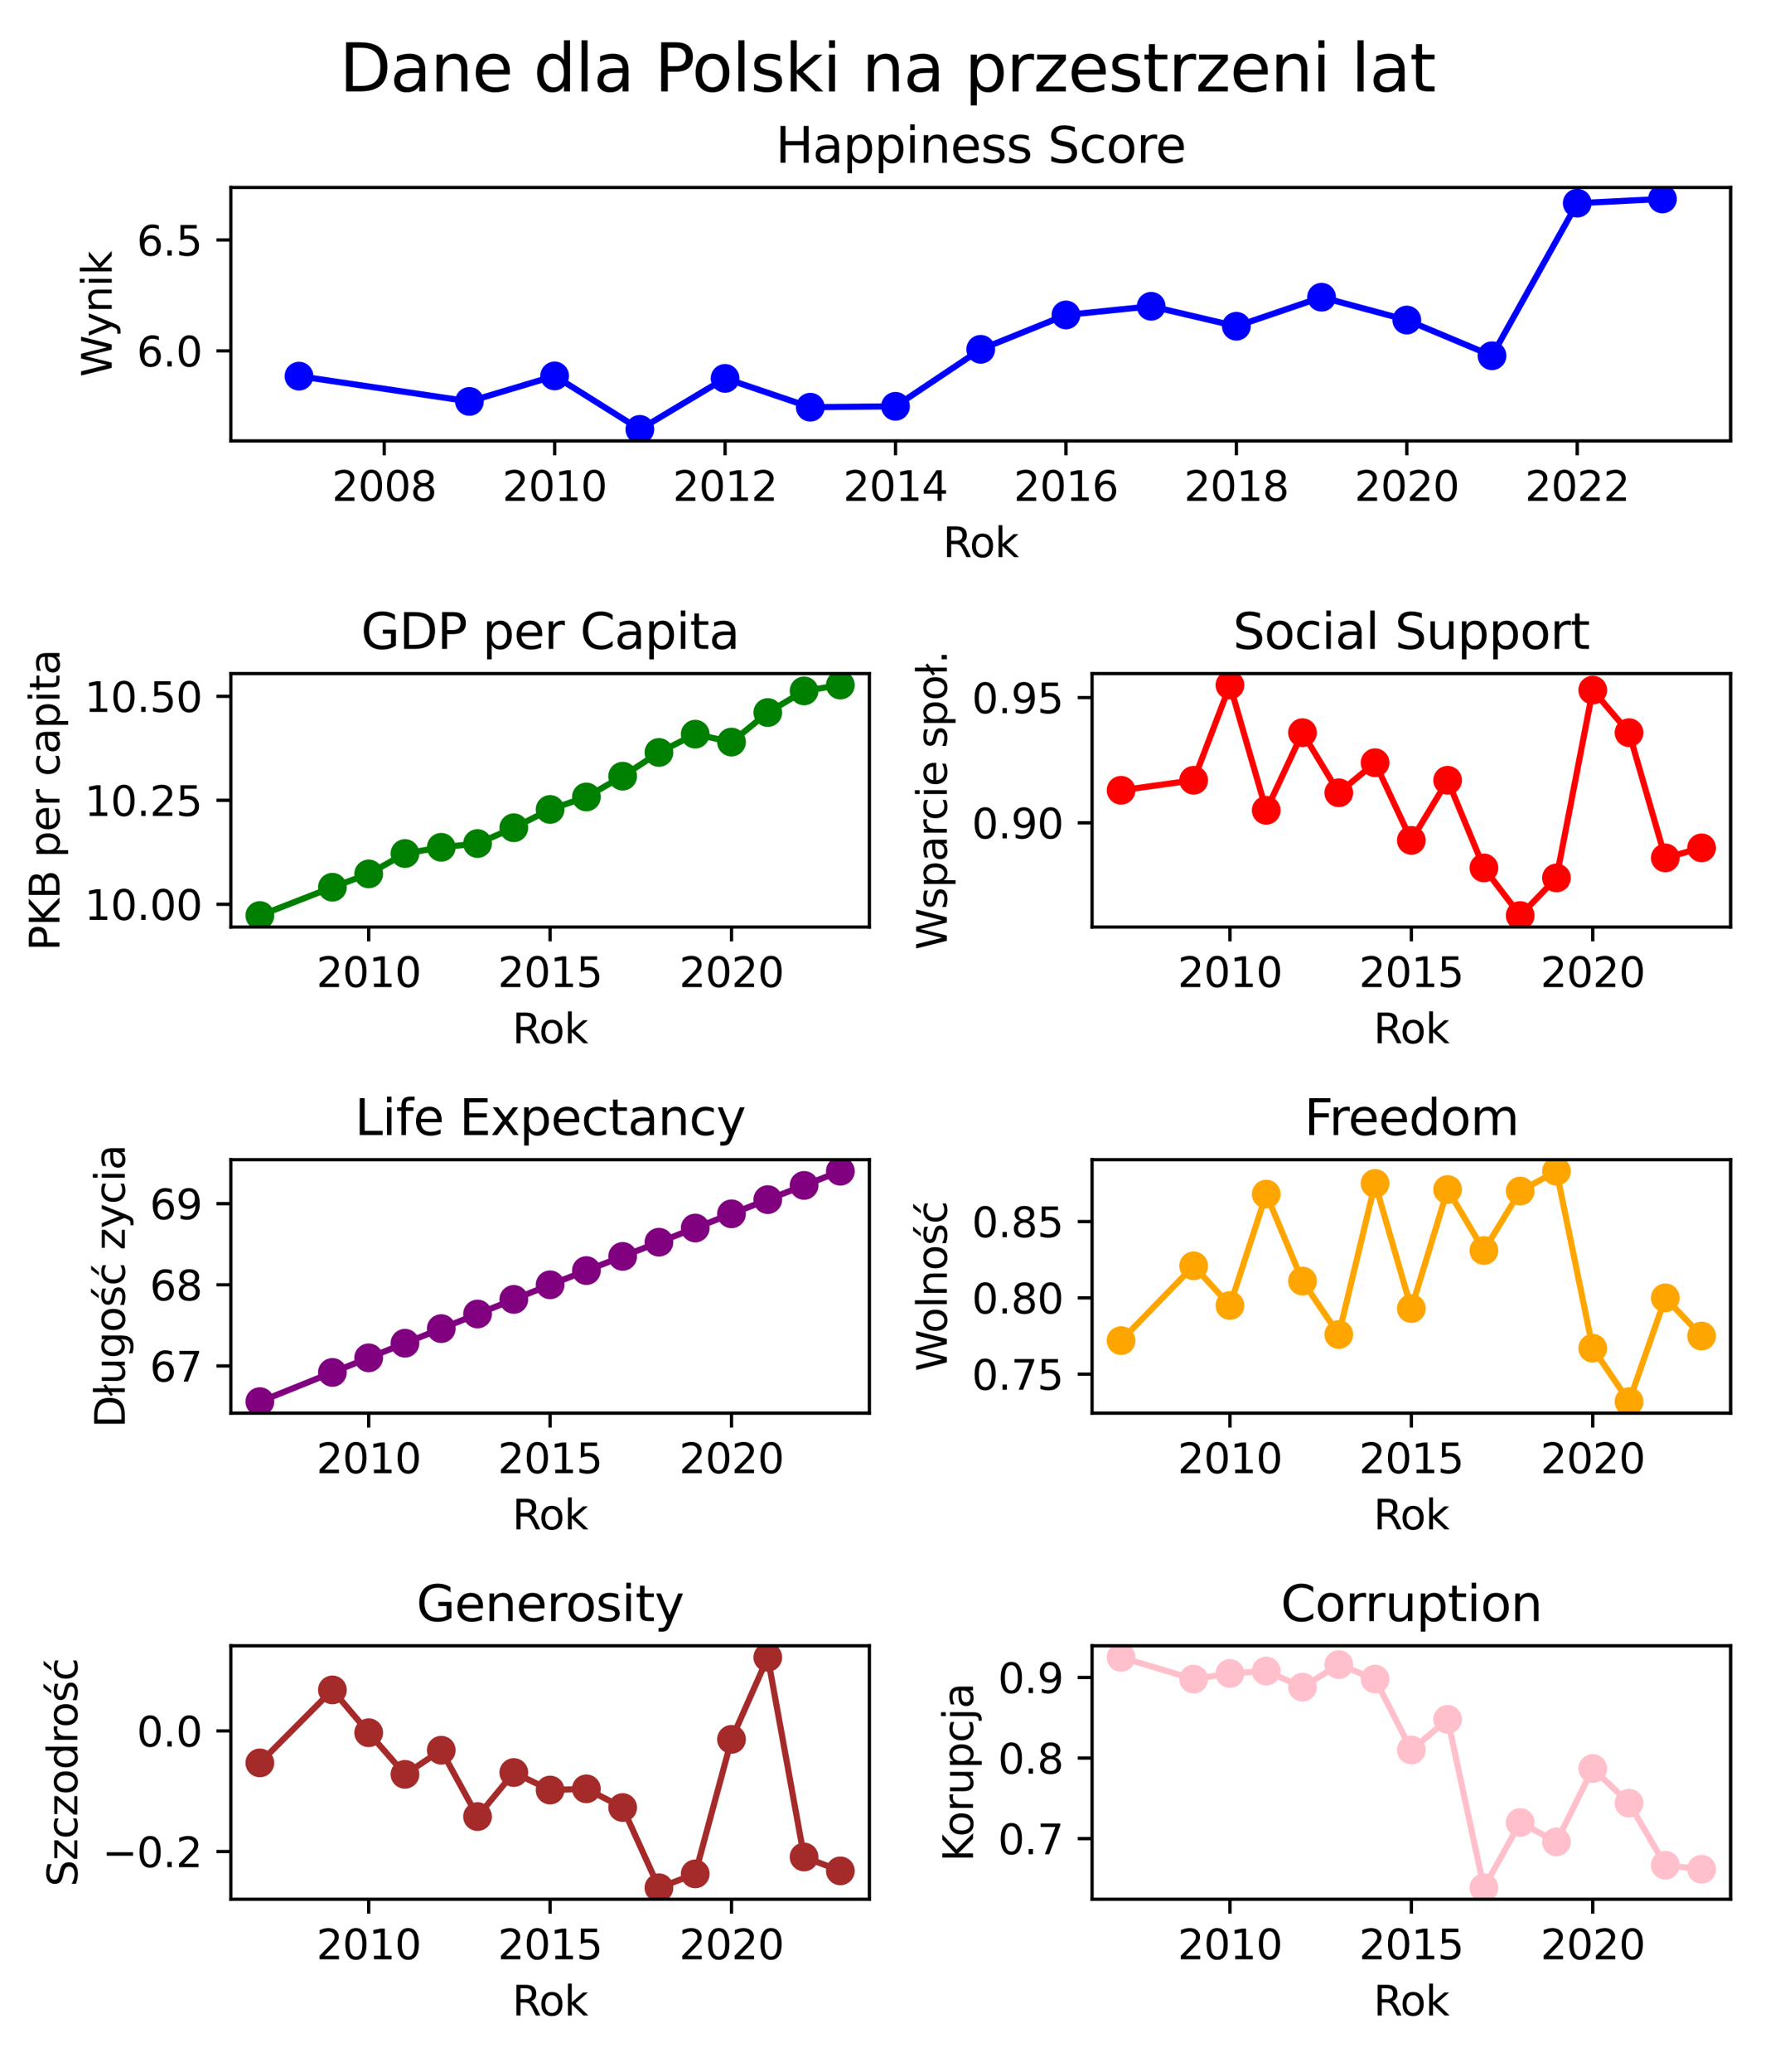 <?xml version="1.0" encoding="utf-8" standalone="no"?>
<!DOCTYPE svg PUBLIC "-//W3C//DTD SVG 1.1//EN"
  "http://www.w3.org/Graphics/SVG/1.1/DTD/svg11.dtd">
<svg xmlns:xlink="http://www.w3.org/1999/xlink" width="432pt" height="504pt" viewBox="0 0 432 504" xmlns="http://www.w3.org/2000/svg" version="1.1">
 <defs>
  <style type="text/css">*{stroke-linejoin: round; stroke-linecap: butt}</style>
 </defs>
 <g id="figure_1">
  <g id="patch_1">
   <path d="M 0 504 
L 432 504 
L 432 0 
L 0 0 
z
" style="fill: #ffffff"/>
  </g>
  <g id="axes_1">
   <g id="patch_2">
    <path d="M 56.18 107.26 
L 421.2 107.26 
L 421.2 45.6 
L 56.18 45.6 
z
" style="fill: #ffffff"/>
   </g>
   <g id="matplotlib.axis_1">
    <g id="xtick_1">
     <g id="line2d_1">
      <defs>
       <path id="m8cb86a9e21" d="M 0 0 
L 0 3.5 
" style="stroke: #000000; stroke-width: 0.8"/>
      </defs>
      <g>
       <use xlink:href="#m8cb86a9e21" x="93.512" y="107.26" style="stroke: #000000; stroke-width: 0.8"/>
      </g>
     </g>
     <g id="text_1">
      <!-- 2008 -->
      <g transform="translate(80.787 121.858) scale(0.1 -0.1)">
       <defs>
        <path id="DejaVuSans-32" d="M 1228 531 
L 3431 531 
L 3431 0 
L 469 0 
L 469 531 
Q 828 903 1448 1529 
Q 2069 2156 2228 2338 
Q 2531 2678 2651 2914 
Q 2772 3150 2772 3378 
Q 2772 3750 2511 3984 
Q 2250 4219 1831 4219 
Q 1534 4219 1204 4116 
Q 875 4013 500 3803 
L 500 4441 
Q 881 4594 1212 4672 
Q 1544 4750 1819 4750 
Q 2544 4750 2975 4387 
Q 3406 4025 3406 3419 
Q 3406 3131 3298 2873 
Q 3191 2616 2906 2266 
Q 2828 2175 2409 1742 
Q 1991 1309 1228 531 
z
" transform="scale(0.016)"/>
        <path id="DejaVuSans-30" d="M 2034 4250 
Q 1547 4250 1301 3770 
Q 1056 3291 1056 2328 
Q 1056 1369 1301 889 
Q 1547 409 2034 409 
Q 2525 409 2770 889 
Q 3016 1369 3016 2328 
Q 3016 3291 2770 3770 
Q 2525 4250 2034 4250 
z
M 2034 4750 
Q 2819 4750 3233 4129 
Q 3647 3509 3647 2328 
Q 3647 1150 3233 529 
Q 2819 -91 2034 -91 
Q 1250 -91 836 529 
Q 422 1150 422 2328 
Q 422 3509 836 4129 
Q 1250 4750 2034 4750 
z
" transform="scale(0.016)"/>
        <path id="DejaVuSans-38" d="M 2034 2216 
Q 1584 2216 1326 1975 
Q 1069 1734 1069 1313 
Q 1069 891 1326 650 
Q 1584 409 2034 409 
Q 2484 409 2743 651 
Q 3003 894 3003 1313 
Q 3003 1734 2745 1975 
Q 2488 2216 2034 2216 
z
M 1403 2484 
Q 997 2584 770 2862 
Q 544 3141 544 3541 
Q 544 4100 942 4425 
Q 1341 4750 2034 4750 
Q 2731 4750 3128 4425 
Q 3525 4100 3525 3541 
Q 3525 3141 3298 2862 
Q 3072 2584 2669 2484 
Q 3125 2378 3379 2068 
Q 3634 1759 3634 1313 
Q 3634 634 3220 271 
Q 2806 -91 2034 -91 
Q 1263 -91 848 271 
Q 434 634 434 1313 
Q 434 1759 690 2068 
Q 947 2378 1403 2484 
z
M 1172 3481 
Q 1172 3119 1398 2916 
Q 1625 2713 2034 2713 
Q 2441 2713 2670 2916 
Q 2900 3119 2900 3481 
Q 2900 3844 2670 4047 
Q 2441 4250 2034 4250 
Q 1625 4250 1398 4047 
Q 1172 3844 1172 3481 
z
" transform="scale(0.016)"/>
       </defs>
       <use xlink:href="#DejaVuSans-32"/>
       <use xlink:href="#DejaVuSans-30" x="63.623"/>
       <use xlink:href="#DejaVuSans-30" x="127.246"/>
       <use xlink:href="#DejaVuSans-38" x="190.869"/>
      </g>
     </g>
    </g>
    <g id="xtick_2">
     <g id="line2d_2">
      <g>
       <use xlink:href="#m8cb86a9e21" x="134.991" y="107.26" style="stroke: #000000; stroke-width: 0.8"/>
      </g>
     </g>
     <g id="text_2">
      <!-- 2010 -->
      <g transform="translate(122.266 121.858) scale(0.1 -0.1)">
       <defs>
        <path id="DejaVuSans-31" d="M 794 531 
L 1825 531 
L 1825 4091 
L 703 3866 
L 703 4441 
L 1819 4666 
L 2450 4666 
L 2450 531 
L 3481 531 
L 3481 0 
L 794 0 
L 794 531 
z
" transform="scale(0.016)"/>
       </defs>
       <use xlink:href="#DejaVuSans-32"/>
       <use xlink:href="#DejaVuSans-30" x="63.623"/>
       <use xlink:href="#DejaVuSans-31" x="127.246"/>
       <use xlink:href="#DejaVuSans-30" x="190.869"/>
      </g>
     </g>
    </g>
    <g id="xtick_3">
     <g id="line2d_3">
      <g>
       <use xlink:href="#m8cb86a9e21" x="176.471" y="107.26" style="stroke: #000000; stroke-width: 0.8"/>
      </g>
     </g>
     <g id="text_3">
      <!-- 2012 -->
      <g transform="translate(163.746 121.858) scale(0.1 -0.1)">
       <use xlink:href="#DejaVuSans-32"/>
       <use xlink:href="#DejaVuSans-30" x="63.623"/>
       <use xlink:href="#DejaVuSans-31" x="127.246"/>
       <use xlink:href="#DejaVuSans-32" x="190.869"/>
      </g>
     </g>
    </g>
    <g id="xtick_4">
     <g id="line2d_4">
      <g>
       <use xlink:href="#m8cb86a9e21" x="217.95" y="107.26" style="stroke: #000000; stroke-width: 0.8"/>
      </g>
     </g>
     <g id="text_4">
      <!-- 2014 -->
      <g transform="translate(205.225 121.858) scale(0.1 -0.1)">
       <defs>
        <path id="DejaVuSans-34" d="M 2419 4116 
L 825 1625 
L 2419 1625 
L 2419 4116 
z
M 2253 4666 
L 3047 4666 
L 3047 1625 
L 3713 1625 
L 3713 1100 
L 3047 1100 
L 3047 0 
L 2419 0 
L 2419 1100 
L 313 1100 
L 313 1709 
L 2253 4666 
z
" transform="scale(0.016)"/>
       </defs>
       <use xlink:href="#DejaVuSans-32"/>
       <use xlink:href="#DejaVuSans-30" x="63.623"/>
       <use xlink:href="#DejaVuSans-31" x="127.246"/>
       <use xlink:href="#DejaVuSans-34" x="190.869"/>
      </g>
     </g>
    </g>
    <g id="xtick_5">
     <g id="line2d_5">
      <g>
       <use xlink:href="#m8cb86a9e21" x="259.43" y="107.26" style="stroke: #000000; stroke-width: 0.8"/>
      </g>
     </g>
     <g id="text_5">
      <!-- 2016 -->
      <g transform="translate(246.705 121.858) scale(0.1 -0.1)">
       <defs>
        <path id="DejaVuSans-36" d="M 2113 2584 
Q 1688 2584 1439 2293 
Q 1191 2003 1191 1497 
Q 1191 994 1439 701 
Q 1688 409 2113 409 
Q 2538 409 2786 701 
Q 3034 994 3034 1497 
Q 3034 2003 2786 2293 
Q 2538 2584 2113 2584 
z
M 3366 4563 
L 3366 3988 
Q 3128 4100 2886 4159 
Q 2644 4219 2406 4219 
Q 1781 4219 1451 3797 
Q 1122 3375 1075 2522 
Q 1259 2794 1537 2939 
Q 1816 3084 2150 3084 
Q 2853 3084 3261 2657 
Q 3669 2231 3669 1497 
Q 3669 778 3244 343 
Q 2819 -91 2113 -91 
Q 1303 -91 875 529 
Q 447 1150 447 2328 
Q 447 3434 972 4092 
Q 1497 4750 2381 4750 
Q 2619 4750 2861 4703 
Q 3103 4656 3366 4563 
z
" transform="scale(0.016)"/>
       </defs>
       <use xlink:href="#DejaVuSans-32"/>
       <use xlink:href="#DejaVuSans-30" x="63.623"/>
       <use xlink:href="#DejaVuSans-31" x="127.246"/>
       <use xlink:href="#DejaVuSans-36" x="190.869"/>
      </g>
     </g>
    </g>
    <g id="xtick_6">
     <g id="line2d_6">
      <g>
       <use xlink:href="#m8cb86a9e21" x="300.909" y="107.26" style="stroke: #000000; stroke-width: 0.8"/>
      </g>
     </g>
     <g id="text_6">
      <!-- 2018 -->
      <g transform="translate(288.184 121.858) scale(0.1 -0.1)">
       <use xlink:href="#DejaVuSans-32"/>
       <use xlink:href="#DejaVuSans-30" x="63.623"/>
       <use xlink:href="#DejaVuSans-31" x="127.246"/>
       <use xlink:href="#DejaVuSans-38" x="190.869"/>
      </g>
     </g>
    </g>
    <g id="xtick_7">
     <g id="line2d_7">
      <g>
       <use xlink:href="#m8cb86a9e21" x="342.389" y="107.26" style="stroke: #000000; stroke-width: 0.8"/>
      </g>
     </g>
     <g id="text_7">
      <!-- 2020 -->
      <g transform="translate(329.664 121.858) scale(0.1 -0.1)">
       <use xlink:href="#DejaVuSans-32"/>
       <use xlink:href="#DejaVuSans-30" x="63.623"/>
       <use xlink:href="#DejaVuSans-32" x="127.246"/>
       <use xlink:href="#DejaVuSans-30" x="190.869"/>
      </g>
     </g>
    </g>
    <g id="xtick_8">
     <g id="line2d_8">
      <g>
       <use xlink:href="#m8cb86a9e21" x="383.868" y="107.26" style="stroke: #000000; stroke-width: 0.8"/>
      </g>
     </g>
     <g id="text_8">
      <!-- 2022 -->
      <g transform="translate(371.143 121.858) scale(0.1 -0.1)">
       <use xlink:href="#DejaVuSans-32"/>
       <use xlink:href="#DejaVuSans-30" x="63.623"/>
       <use xlink:href="#DejaVuSans-32" x="127.246"/>
       <use xlink:href="#DejaVuSans-32" x="190.869"/>
      </g>
     </g>
    </g>
    <g id="text_9">
     <!-- Rok -->
     <g transform="translate(229.486 135.537) scale(0.1 -0.1)">
      <defs>
       <path id="DejaVuSans-52" d="M 2841 2188 
Q 3044 2119 3236 1894 
Q 3428 1669 3622 1275 
L 4263 0 
L 3584 0 
L 2988 1197 
Q 2756 1666 2539 1819 
Q 2322 1972 1947 1972 
L 1259 1972 
L 1259 0 
L 628 0 
L 628 4666 
L 2053 4666 
Q 2853 4666 3247 4331 
Q 3641 3997 3641 3322 
Q 3641 2881 3436 2590 
Q 3231 2300 2841 2188 
z
M 1259 4147 
L 1259 2491 
L 2053 2491 
Q 2509 2491 2742 2702 
Q 2975 2913 2975 3322 
Q 2975 3731 2742 3939 
Q 2509 4147 2053 4147 
L 1259 4147 
z
" transform="scale(0.016)"/>
       <path id="DejaVuSans-6f" d="M 1959 3097 
Q 1497 3097 1228 2736 
Q 959 2375 959 1747 
Q 959 1119 1226 758 
Q 1494 397 1959 397 
Q 2419 397 2687 759 
Q 2956 1122 2956 1747 
Q 2956 2369 2687 2733 
Q 2419 3097 1959 3097 
z
M 1959 3584 
Q 2709 3584 3137 3096 
Q 3566 2609 3566 1747 
Q 3566 888 3137 398 
Q 2709 -91 1959 -91 
Q 1206 -91 779 398 
Q 353 888 353 1747 
Q 353 2609 779 3096 
Q 1206 3584 1959 3584 
z
" transform="scale(0.016)"/>
       <path id="DejaVuSans-6b" d="M 581 4863 
L 1159 4863 
L 1159 1991 
L 2875 3500 
L 3609 3500 
L 1753 1863 
L 3688 0 
L 2938 0 
L 1159 1709 
L 1159 0 
L 581 0 
L 581 4863 
z
" transform="scale(0.016)"/>
      </defs>
      <use xlink:href="#DejaVuSans-52"/>
      <use xlink:href="#DejaVuSans-6f" x="64.982"/>
      <use xlink:href="#DejaVuSans-6b" x="126.164"/>
     </g>
    </g>
   </g>
   <g id="matplotlib.axis_2">
    <g id="ytick_1">
     <g id="line2d_9">
      <defs>
       <path id="m8621172ae1" d="M 0 0 
L -3.5 0 
" style="stroke: #000000; stroke-width: 0.8"/>
      </defs>
      <g>
       <use xlink:href="#m8621172ae1" x="56.18" y="85.359" style="stroke: #000000; stroke-width: 0.8"/>
      </g>
     </g>
     <g id="text_10">
      <!-- 6.0 -->
      <g transform="translate(33.277 89.158) scale(0.1 -0.1)">
       <defs>
        <path id="DejaVuSans-2e" d="M 684 794 
L 1344 794 
L 1344 0 
L 684 0 
L 684 794 
z
" transform="scale(0.016)"/>
       </defs>
       <use xlink:href="#DejaVuSans-36"/>
       <use xlink:href="#DejaVuSans-2e" x="63.623"/>
       <use xlink:href="#DejaVuSans-30" x="95.41"/>
      </g>
     </g>
    </g>
    <g id="ytick_2">
     <g id="line2d_10">
      <g>
       <use xlink:href="#m8621172ae1" x="56.18" y="58.384" style="stroke: #000000; stroke-width: 0.8"/>
      </g>
     </g>
     <g id="text_11">
      <!-- 6.5 -->
      <g transform="translate(33.277 62.183) scale(0.1 -0.1)">
       <defs>
        <path id="DejaVuSans-35" d="M 691 4666 
L 3169 4666 
L 3169 4134 
L 1269 4134 
L 1269 2991 
Q 1406 3038 1543 3061 
Q 1681 3084 1819 3084 
Q 2600 3084 3056 2656 
Q 3513 2228 3513 1497 
Q 3513 744 3044 326 
Q 2575 -91 1722 -91 
Q 1428 -91 1123 -41 
Q 819 9 494 109 
L 494 744 
Q 775 591 1075 516 
Q 1375 441 1709 441 
Q 2250 441 2565 725 
Q 2881 1009 2881 1497 
Q 2881 1984 2565 2268 
Q 2250 2553 1709 2553 
Q 1456 2553 1204 2497 
Q 953 2441 691 2322 
L 691 4666 
z
" transform="scale(0.016)"/>
       </defs>
       <use xlink:href="#DejaVuSans-36"/>
       <use xlink:href="#DejaVuSans-2e" x="63.623"/>
       <use xlink:href="#DejaVuSans-35" x="95.41"/>
      </g>
     </g>
    </g>
    <g id="text_12">
     <!-- Wynik -->
     <g transform="translate(27.197 91.699) rotate(-90) scale(0.1 -0.1)">
      <defs>
       <path id="DejaVuSans-57" d="M 213 4666 
L 850 4666 
L 1831 722 
L 2809 4666 
L 3519 4666 
L 4500 722 
L 5478 4666 
L 6119 4666 
L 4947 0 
L 4153 0 
L 3169 4050 
L 2175 0 
L 1381 0 
L 213 4666 
z
" transform="scale(0.016)"/>
       <path id="DejaVuSans-79" d="M 2059 -325 
Q 1816 -950 1584 -1140 
Q 1353 -1331 966 -1331 
L 506 -1331 
L 506 -850 
L 844 -850 
Q 1081 -850 1212 -737 
Q 1344 -625 1503 -206 
L 1606 56 
L 191 3500 
L 800 3500 
L 1894 763 
L 2988 3500 
L 3597 3500 
L 2059 -325 
z
" transform="scale(0.016)"/>
       <path id="DejaVuSans-6e" d="M 3513 2113 
L 3513 0 
L 2938 0 
L 2938 2094 
Q 2938 2591 2744 2837 
Q 2550 3084 2163 3084 
Q 1697 3084 1428 2787 
Q 1159 2491 1159 1978 
L 1159 0 
L 581 0 
L 581 3500 
L 1159 3500 
L 1159 2956 
Q 1366 3272 1645 3428 
Q 1925 3584 2291 3584 
Q 2894 3584 3203 3211 
Q 3513 2838 3513 2113 
z
" transform="scale(0.016)"/>
       <path id="DejaVuSans-69" d="M 603 3500 
L 1178 3500 
L 1178 0 
L 603 0 
L 603 3500 
z
M 603 4863 
L 1178 4863 
L 1178 4134 
L 603 4134 
L 603 4863 
z
" transform="scale(0.016)"/>
      </defs>
      <use xlink:href="#DejaVuSans-57"/>
      <use xlink:href="#DejaVuSans-79" x="97.127"/>
      <use xlink:href="#DejaVuSans-6e" x="156.307"/>
      <use xlink:href="#DejaVuSans-69" x="219.686"/>
      <use xlink:href="#DejaVuSans-6b" x="247.469"/>
     </g>
    </g>
   </g>
   <g id="line2d_11">
    <path d="M 72.772 91.509 
L 114.251 97.66 
L 134.991 91.455 
L 155.731 104.457 
L 176.471 92.049 
L 197.21 99.062 
L 217.95 98.846 
L 238.69 84.981 
L 259.43 76.619 
L 280.17 74.515 
L 300.909 79.37 
L 321.649 72.303 
L 342.389 77.86 
L 363.129 86.546 
L 383.868 49.428 
L 404.608 48.403 
" clip-path="url(#p929ab81f52)" style="fill: none; stroke: #0000ff; stroke-width: 1.5; stroke-linecap: square"/>
    <defs>
     <path id="m8adcb3a018" d="M 0 3 
C 0.796 3 1.559 2.684 2.121 2.121 
C 2.684 1.559 3 0.796 3 0 
C 3 -0.796 2.684 -1.559 2.121 -2.121 
C 1.559 -2.684 0.796 -3 0 -3 
C -0.796 -3 -1.559 -2.684 -2.121 -2.121 
C -2.684 -1.559 -3 -0.796 -3 0 
C -3 0.796 -2.684 1.559 -2.121 2.121 
C -1.559 2.684 -0.796 3 0 3 
z
" style="stroke: #0000ff"/>
    </defs>
    <g clip-path="url(#p929ab81f52)">
     <use xlink:href="#m8adcb3a018" x="72.772" y="91.509" style="fill: #0000ff; stroke: #0000ff"/>
     <use xlink:href="#m8adcb3a018" x="114.251" y="97.66" style="fill: #0000ff; stroke: #0000ff"/>
     <use xlink:href="#m8adcb3a018" x="134.991" y="91.455" style="fill: #0000ff; stroke: #0000ff"/>
     <use xlink:href="#m8adcb3a018" x="155.731" y="104.457" style="fill: #0000ff; stroke: #0000ff"/>
     <use xlink:href="#m8adcb3a018" x="176.471" y="92.049" style="fill: #0000ff; stroke: #0000ff"/>
     <use xlink:href="#m8adcb3a018" x="197.21" y="99.062" style="fill: #0000ff; stroke: #0000ff"/>
     <use xlink:href="#m8adcb3a018" x="217.95" y="98.846" style="fill: #0000ff; stroke: #0000ff"/>
     <use xlink:href="#m8adcb3a018" x="238.69" y="84.981" style="fill: #0000ff; stroke: #0000ff"/>
     <use xlink:href="#m8adcb3a018" x="259.43" y="76.619" style="fill: #0000ff; stroke: #0000ff"/>
     <use xlink:href="#m8adcb3a018" x="280.17" y="74.515" style="fill: #0000ff; stroke: #0000ff"/>
     <use xlink:href="#m8adcb3a018" x="300.909" y="79.37" style="fill: #0000ff; stroke: #0000ff"/>
     <use xlink:href="#m8adcb3a018" x="321.649" y="72.303" style="fill: #0000ff; stroke: #0000ff"/>
     <use xlink:href="#m8adcb3a018" x="342.389" y="77.86" style="fill: #0000ff; stroke: #0000ff"/>
     <use xlink:href="#m8adcb3a018" x="363.129" y="86.546" style="fill: #0000ff; stroke: #0000ff"/>
     <use xlink:href="#m8adcb3a018" x="383.868" y="49.428" style="fill: #0000ff; stroke: #0000ff"/>
     <use xlink:href="#m8adcb3a018" x="404.608" y="48.403" style="fill: #0000ff; stroke: #0000ff"/>
    </g>
   </g>
   <g id="patch_3">
    <path d="M 56.18 107.26 
L 56.18 45.6 
" style="fill: none; stroke: #000000; stroke-width: 0.8; stroke-linejoin: miter; stroke-linecap: square"/>
   </g>
   <g id="patch_4">
    <path d="M 421.2 107.26 
L 421.2 45.6 
" style="fill: none; stroke: #000000; stroke-width: 0.8; stroke-linejoin: miter; stroke-linecap: square"/>
   </g>
   <g id="patch_5">
    <path d="M 56.18 107.26 
L 421.2 107.26 
" style="fill: none; stroke: #000000; stroke-width: 0.8; stroke-linejoin: miter; stroke-linecap: square"/>
   </g>
   <g id="patch_6">
    <path d="M 56.18 45.6 
L 421.2 45.6 
" style="fill: none; stroke: #000000; stroke-width: 0.8; stroke-linejoin: miter; stroke-linecap: square"/>
   </g>
   <g id="text_13">
    <!-- Happiness Score -->
    <g transform="translate(188.761 39.6) scale(0.12 -0.12)">
     <defs>
      <path id="DejaVuSans-48" d="M 628 4666 
L 1259 4666 
L 1259 2753 
L 3553 2753 
L 3553 4666 
L 4184 4666 
L 4184 0 
L 3553 0 
L 3553 2222 
L 1259 2222 
L 1259 0 
L 628 0 
L 628 4666 
z
" transform="scale(0.016)"/>
      <path id="DejaVuSans-61" d="M 2194 1759 
Q 1497 1759 1228 1600 
Q 959 1441 959 1056 
Q 959 750 1161 570 
Q 1363 391 1709 391 
Q 2188 391 2477 730 
Q 2766 1069 2766 1631 
L 2766 1759 
L 2194 1759 
z
M 3341 1997 
L 3341 0 
L 2766 0 
L 2766 531 
Q 2569 213 2275 61 
Q 1981 -91 1556 -91 
Q 1019 -91 701 211 
Q 384 513 384 1019 
Q 384 1609 779 1909 
Q 1175 2209 1959 2209 
L 2766 2209 
L 2766 2266 
Q 2766 2663 2505 2880 
Q 2244 3097 1772 3097 
Q 1472 3097 1187 3025 
Q 903 2953 641 2809 
L 641 3341 
Q 956 3463 1253 3523 
Q 1550 3584 1831 3584 
Q 2591 3584 2966 3190 
Q 3341 2797 3341 1997 
z
" transform="scale(0.016)"/>
      <path id="DejaVuSans-70" d="M 1159 525 
L 1159 -1331 
L 581 -1331 
L 581 3500 
L 1159 3500 
L 1159 2969 
Q 1341 3281 1617 3432 
Q 1894 3584 2278 3584 
Q 2916 3584 3314 3078 
Q 3713 2572 3713 1747 
Q 3713 922 3314 415 
Q 2916 -91 2278 -91 
Q 1894 -91 1617 61 
Q 1341 213 1159 525 
z
M 3116 1747 
Q 3116 2381 2855 2742 
Q 2594 3103 2138 3103 
Q 1681 3103 1420 2742 
Q 1159 2381 1159 1747 
Q 1159 1113 1420 752 
Q 1681 391 2138 391 
Q 2594 391 2855 752 
Q 3116 1113 3116 1747 
z
" transform="scale(0.016)"/>
      <path id="DejaVuSans-65" d="M 3597 1894 
L 3597 1613 
L 953 1613 
Q 991 1019 1311 708 
Q 1631 397 2203 397 
Q 2534 397 2845 478 
Q 3156 559 3463 722 
L 3463 178 
Q 3153 47 2828 -22 
Q 2503 -91 2169 -91 
Q 1331 -91 842 396 
Q 353 884 353 1716 
Q 353 2575 817 3079 
Q 1281 3584 2069 3584 
Q 2775 3584 3186 3129 
Q 3597 2675 3597 1894 
z
M 3022 2063 
Q 3016 2534 2758 2815 
Q 2500 3097 2075 3097 
Q 1594 3097 1305 2825 
Q 1016 2553 972 2059 
L 3022 2063 
z
" transform="scale(0.016)"/>
      <path id="DejaVuSans-73" d="M 2834 3397 
L 2834 2853 
Q 2591 2978 2328 3040 
Q 2066 3103 1784 3103 
Q 1356 3103 1142 2972 
Q 928 2841 928 2578 
Q 928 2378 1081 2264 
Q 1234 2150 1697 2047 
L 1894 2003 
Q 2506 1872 2764 1633 
Q 3022 1394 3022 966 
Q 3022 478 2636 193 
Q 2250 -91 1575 -91 
Q 1294 -91 989 -36 
Q 684 19 347 128 
L 347 722 
Q 666 556 975 473 
Q 1284 391 1588 391 
Q 1994 391 2212 530 
Q 2431 669 2431 922 
Q 2431 1156 2273 1281 
Q 2116 1406 1581 1522 
L 1381 1569 
Q 847 1681 609 1914 
Q 372 2147 372 2553 
Q 372 3047 722 3315 
Q 1072 3584 1716 3584 
Q 2034 3584 2315 3537 
Q 2597 3491 2834 3397 
z
" transform="scale(0.016)"/>
      <path id="DejaVuSans-20" transform="scale(0.016)"/>
      <path id="DejaVuSans-53" d="M 3425 4513 
L 3425 3897 
Q 3066 4069 2747 4153 
Q 2428 4238 2131 4238 
Q 1616 4238 1336 4038 
Q 1056 3838 1056 3469 
Q 1056 3159 1242 3001 
Q 1428 2844 1947 2747 
L 2328 2669 
Q 3034 2534 3370 2195 
Q 3706 1856 3706 1288 
Q 3706 609 3251 259 
Q 2797 -91 1919 -91 
Q 1588 -91 1214 -16 
Q 841 59 441 206 
L 441 856 
Q 825 641 1194 531 
Q 1563 422 1919 422 
Q 2459 422 2753 634 
Q 3047 847 3047 1241 
Q 3047 1584 2836 1778 
Q 2625 1972 2144 2069 
L 1759 2144 
Q 1053 2284 737 2584 
Q 422 2884 422 3419 
Q 422 4038 858 4394 
Q 1294 4750 2059 4750 
Q 2388 4750 2728 4690 
Q 3069 4631 3425 4513 
z
" transform="scale(0.016)"/>
      <path id="DejaVuSans-63" d="M 3122 3366 
L 3122 2828 
Q 2878 2963 2633 3030 
Q 2388 3097 2138 3097 
Q 1578 3097 1268 2742 
Q 959 2388 959 1747 
Q 959 1106 1268 751 
Q 1578 397 2138 397 
Q 2388 397 2633 464 
Q 2878 531 3122 666 
L 3122 134 
Q 2881 22 2623 -34 
Q 2366 -91 2075 -91 
Q 1284 -91 818 406 
Q 353 903 353 1747 
Q 353 2603 823 3093 
Q 1294 3584 2113 3584 
Q 2378 3584 2631 3529 
Q 2884 3475 3122 3366 
z
" transform="scale(0.016)"/>
      <path id="DejaVuSans-72" d="M 2631 2963 
Q 2534 3019 2420 3045 
Q 2306 3072 2169 3072 
Q 1681 3072 1420 2755 
Q 1159 2438 1159 1844 
L 1159 0 
L 581 0 
L 581 3500 
L 1159 3500 
L 1159 2956 
Q 1341 3275 1631 3429 
Q 1922 3584 2338 3584 
Q 2397 3584 2469 3576 
Q 2541 3569 2628 3553 
L 2631 2963 
z
" transform="scale(0.016)"/>
     </defs>
     <use xlink:href="#DejaVuSans-48"/>
     <use xlink:href="#DejaVuSans-61" x="75.195"/>
     <use xlink:href="#DejaVuSans-70" x="136.475"/>
     <use xlink:href="#DejaVuSans-70" x="199.951"/>
     <use xlink:href="#DejaVuSans-69" x="263.428"/>
     <use xlink:href="#DejaVuSans-6e" x="291.211"/>
     <use xlink:href="#DejaVuSans-65" x="354.59"/>
     <use xlink:href="#DejaVuSans-73" x="416.113"/>
     <use xlink:href="#DejaVuSans-73" x="468.213"/>
     <use xlink:href="#DejaVuSans-20" x="520.312"/>
     <use xlink:href="#DejaVuSans-53" x="552.1"/>
     <use xlink:href="#DejaVuSans-63" x="615.576"/>
     <use xlink:href="#DejaVuSans-6f" x="670.557"/>
     <use xlink:href="#DejaVuSans-72" x="731.738"/>
     <use xlink:href="#DejaVuSans-65" x="770.602"/>
    </g>
   </g>
  </g>
  <g id="axes_2">
   <g id="patch_7">
    <path d="M 56.18 225.52 
L 211.59 225.52 
L 211.59 163.86 
L 56.18 163.86 
z
" style="fill: #ffffff"/>
   </g>
   <g id="matplotlib.axis_3">
    <g id="xtick_9">
     <g id="line2d_12">
      <g>
       <use xlink:href="#m8cb86a9e21" x="89.734" y="225.52" style="stroke: #000000; stroke-width: 0.8"/>
      </g>
     </g>
     <g id="text_14">
      <!-- 2010 -->
      <g transform="translate(77.009 240.118) scale(0.1 -0.1)">
       <use xlink:href="#DejaVuSans-32"/>
       <use xlink:href="#DejaVuSans-30" x="63.623"/>
       <use xlink:href="#DejaVuSans-31" x="127.246"/>
       <use xlink:href="#DejaVuSans-30" x="190.869"/>
      </g>
     </g>
    </g>
    <g id="xtick_10">
     <g id="line2d_13">
      <g>
       <use xlink:href="#m8cb86a9e21" x="133.885" y="225.52" style="stroke: #000000; stroke-width: 0.8"/>
      </g>
     </g>
     <g id="text_15">
      <!-- 2015 -->
      <g transform="translate(121.16 240.118) scale(0.1 -0.1)">
       <use xlink:href="#DejaVuSans-32"/>
       <use xlink:href="#DejaVuSans-30" x="63.623"/>
       <use xlink:href="#DejaVuSans-31" x="127.246"/>
       <use xlink:href="#DejaVuSans-35" x="190.869"/>
      </g>
     </g>
    </g>
    <g id="xtick_11">
     <g id="line2d_14">
      <g>
       <use xlink:href="#m8cb86a9e21" x="178.036" y="225.52" style="stroke: #000000; stroke-width: 0.8"/>
      </g>
     </g>
     <g id="text_16">
      <!-- 2020 -->
      <g transform="translate(165.311 240.118) scale(0.1 -0.1)">
       <use xlink:href="#DejaVuSans-32"/>
       <use xlink:href="#DejaVuSans-30" x="63.623"/>
       <use xlink:href="#DejaVuSans-32" x="127.246"/>
       <use xlink:href="#DejaVuSans-30" x="190.869"/>
      </g>
     </g>
    </g>
    <g id="text_17">
     <!-- Rok -->
     <g transform="translate(124.681 253.797) scale(0.1 -0.1)">
      <use xlink:href="#DejaVuSans-52"/>
      <use xlink:href="#DejaVuSans-6f" x="64.982"/>
      <use xlink:href="#DejaVuSans-6b" x="126.164"/>
     </g>
    </g>
   </g>
   <g id="matplotlib.axis_4">
    <g id="ytick_3">
     <g id="line2d_15">
      <g>
       <use xlink:href="#m8621172ae1" x="56.18" y="219.985" style="stroke: #000000; stroke-width: 0.8"/>
      </g>
     </g>
     <g id="text_18">
      <!-- 10.00 -->
      <g transform="translate(20.552 223.785) scale(0.1 -0.1)">
       <use xlink:href="#DejaVuSans-31"/>
       <use xlink:href="#DejaVuSans-30" x="63.623"/>
       <use xlink:href="#DejaVuSans-2e" x="127.246"/>
       <use xlink:href="#DejaVuSans-30" x="159.033"/>
       <use xlink:href="#DejaVuSans-30" x="222.656"/>
      </g>
     </g>
    </g>
    <g id="ytick_4">
     <g id="line2d_16">
      <g>
       <use xlink:href="#m8621172ae1" x="56.18" y="194.69" style="stroke: #000000; stroke-width: 0.8"/>
      </g>
     </g>
     <g id="text_19">
      <!-- 10.25 -->
      <g transform="translate(20.552 198.489) scale(0.1 -0.1)">
       <use xlink:href="#DejaVuSans-31"/>
       <use xlink:href="#DejaVuSans-30" x="63.623"/>
       <use xlink:href="#DejaVuSans-2e" x="127.246"/>
       <use xlink:href="#DejaVuSans-32" x="159.033"/>
       <use xlink:href="#DejaVuSans-35" x="222.656"/>
      </g>
     </g>
    </g>
    <g id="ytick_5">
     <g id="line2d_17">
      <g>
       <use xlink:href="#m8621172ae1" x="56.18" y="169.395" style="stroke: #000000; stroke-width: 0.8"/>
      </g>
     </g>
     <g id="text_20">
      <!-- 10.50 -->
      <g transform="translate(20.552 173.194) scale(0.1 -0.1)">
       <use xlink:href="#DejaVuSans-31"/>
       <use xlink:href="#DejaVuSans-30" x="63.623"/>
       <use xlink:href="#DejaVuSans-2e" x="127.246"/>
       <use xlink:href="#DejaVuSans-35" x="159.033"/>
       <use xlink:href="#DejaVuSans-30" x="222.656"/>
      </g>
     </g>
    </g>
    <g id="text_21">
     <!-- PKB per capita -->
     <g transform="translate(14.472 231.299) rotate(-90) scale(0.1 -0.1)">
      <defs>
       <path id="DejaVuSans-50" d="M 1259 4147 
L 1259 2394 
L 2053 2394 
Q 2494 2394 2734 2622 
Q 2975 2850 2975 3272 
Q 2975 3691 2734 3919 
Q 2494 4147 2053 4147 
L 1259 4147 
z
M 628 4666 
L 2053 4666 
Q 2838 4666 3239 4311 
Q 3641 3956 3641 3272 
Q 3641 2581 3239 2228 
Q 2838 1875 2053 1875 
L 1259 1875 
L 1259 0 
L 628 0 
L 628 4666 
z
" transform="scale(0.016)"/>
       <path id="DejaVuSans-4b" d="M 628 4666 
L 1259 4666 
L 1259 2694 
L 3353 4666 
L 4166 4666 
L 1850 2491 
L 4331 0 
L 3500 0 
L 1259 2247 
L 1259 0 
L 628 0 
L 628 4666 
z
" transform="scale(0.016)"/>
       <path id="DejaVuSans-42" d="M 1259 2228 
L 1259 519 
L 2272 519 
Q 2781 519 3026 730 
Q 3272 941 3272 1375 
Q 3272 1813 3026 2020 
Q 2781 2228 2272 2228 
L 1259 2228 
z
M 1259 4147 
L 1259 2741 
L 2194 2741 
Q 2656 2741 2882 2914 
Q 3109 3088 3109 3444 
Q 3109 3797 2882 3972 
Q 2656 4147 2194 4147 
L 1259 4147 
z
M 628 4666 
L 2241 4666 
Q 2963 4666 3353 4366 
Q 3744 4066 3744 3513 
Q 3744 3084 3544 2831 
Q 3344 2578 2956 2516 
Q 3422 2416 3680 2098 
Q 3938 1781 3938 1306 
Q 3938 681 3513 340 
Q 3088 0 2303 0 
L 628 0 
L 628 4666 
z
" transform="scale(0.016)"/>
       <path id="DejaVuSans-74" d="M 1172 4494 
L 1172 3500 
L 2356 3500 
L 2356 3053 
L 1172 3053 
L 1172 1153 
Q 1172 725 1289 603 
Q 1406 481 1766 481 
L 2356 481 
L 2356 0 
L 1766 0 
Q 1100 0 847 248 
Q 594 497 594 1153 
L 594 3053 
L 172 3053 
L 172 3500 
L 594 3500 
L 594 4494 
L 1172 4494 
z
" transform="scale(0.016)"/>
      </defs>
      <use xlink:href="#DejaVuSans-50"/>
      <use xlink:href="#DejaVuSans-4b" x="60.303"/>
      <use xlink:href="#DejaVuSans-42" x="125.879"/>
      <use xlink:href="#DejaVuSans-20" x="194.482"/>
      <use xlink:href="#DejaVuSans-70" x="226.27"/>
      <use xlink:href="#DejaVuSans-65" x="289.746"/>
      <use xlink:href="#DejaVuSans-72" x="351.27"/>
      <use xlink:href="#DejaVuSans-20" x="392.383"/>
      <use xlink:href="#DejaVuSans-63" x="424.17"/>
      <use xlink:href="#DejaVuSans-61" x="479.15"/>
      <use xlink:href="#DejaVuSans-70" x="540.43"/>
      <use xlink:href="#DejaVuSans-69" x="603.906"/>
      <use xlink:href="#DejaVuSans-74" x="631.689"/>
      <use xlink:href="#DejaVuSans-61" x="670.898"/>
     </g>
    </g>
   </g>
   <g id="line2d_18">
    <path d="M 63.244 222.717 
L 80.904 215.837 
L 89.734 212.599 
L 98.565 207.641 
L 107.395 206.124 
L 116.225 205.213 
L 125.055 201.368 
L 133.885 196.916 
L 142.715 193.881 
L 151.545 188.821 
L 160.375 183.054 
L 169.205 178.602 
L 178.036 180.525 
L 186.866 173.341 
L 195.696 168.079 
L 204.526 166.663 
" clip-path="url(#p7d7af2fce1)" style="fill: none; stroke: #008000; stroke-width: 1.5; stroke-linecap: square"/>
    <defs>
     <path id="m2dfdf8c7de" d="M 0 3 
C 0.796 3 1.559 2.684 2.121 2.121 
C 2.684 1.559 3 0.796 3 0 
C 3 -0.796 2.684 -1.559 2.121 -2.121 
C 1.559 -2.684 0.796 -3 0 -3 
C -0.796 -3 -1.559 -2.684 -2.121 -2.121 
C -2.684 -1.559 -3 -0.796 -3 0 
C -3 0.796 -2.684 1.559 -2.121 2.121 
C -1.559 2.684 -0.796 3 0 3 
z
" style="stroke: #008000"/>
    </defs>
    <g clip-path="url(#p7d7af2fce1)">
     <use xlink:href="#m2dfdf8c7de" x="63.244" y="222.717" style="fill: #008000; stroke: #008000"/>
     <use xlink:href="#m2dfdf8c7de" x="80.904" y="215.837" style="fill: #008000; stroke: #008000"/>
     <use xlink:href="#m2dfdf8c7de" x="89.734" y="212.599" style="fill: #008000; stroke: #008000"/>
     <use xlink:href="#m2dfdf8c7de" x="98.565" y="207.641" style="fill: #008000; stroke: #008000"/>
     <use xlink:href="#m2dfdf8c7de" x="107.395" y="206.124" style="fill: #008000; stroke: #008000"/>
     <use xlink:href="#m2dfdf8c7de" x="116.225" y="205.213" style="fill: #008000; stroke: #008000"/>
     <use xlink:href="#m2dfdf8c7de" x="125.055" y="201.368" style="fill: #008000; stroke: #008000"/>
     <use xlink:href="#m2dfdf8c7de" x="133.885" y="196.916" style="fill: #008000; stroke: #008000"/>
     <use xlink:href="#m2dfdf8c7de" x="142.715" y="193.881" style="fill: #008000; stroke: #008000"/>
     <use xlink:href="#m2dfdf8c7de" x="151.545" y="188.821" style="fill: #008000; stroke: #008000"/>
     <use xlink:href="#m2dfdf8c7de" x="160.375" y="183.054" style="fill: #008000; stroke: #008000"/>
     <use xlink:href="#m2dfdf8c7de" x="169.205" y="178.602" style="fill: #008000; stroke: #008000"/>
     <use xlink:href="#m2dfdf8c7de" x="178.036" y="180.525" style="fill: #008000; stroke: #008000"/>
     <use xlink:href="#m2dfdf8c7de" x="186.866" y="173.341" style="fill: #008000; stroke: #008000"/>
     <use xlink:href="#m2dfdf8c7de" x="195.696" y="168.079" style="fill: #008000; stroke: #008000"/>
     <use xlink:href="#m2dfdf8c7de" x="204.526" y="166.663" style="fill: #008000; stroke: #008000"/>
    </g>
   </g>
   <g id="patch_8">
    <path d="M 56.18 225.52 
L 56.18 163.86 
" style="fill: none; stroke: #000000; stroke-width: 0.8; stroke-linejoin: miter; stroke-linecap: square"/>
   </g>
   <g id="patch_9">
    <path d="M 211.59 225.52 
L 211.59 163.86 
" style="fill: none; stroke: #000000; stroke-width: 0.8; stroke-linejoin: miter; stroke-linecap: square"/>
   </g>
   <g id="patch_10">
    <path d="M 56.18 225.52 
L 211.59 225.52 
" style="fill: none; stroke: #000000; stroke-width: 0.8; stroke-linejoin: miter; stroke-linecap: square"/>
   </g>
   <g id="patch_11">
    <path d="M 56.18 163.86 
L 211.59 163.86 
" style="fill: none; stroke: #000000; stroke-width: 0.8; stroke-linejoin: miter; stroke-linecap: square"/>
   </g>
   <g id="text_22">
    <!-- GDP per Capita -->
    <g transform="translate(87.845 157.86) scale(0.12 -0.12)">
     <defs>
      <path id="DejaVuSans-47" d="M 3809 666 
L 3809 1919 
L 2778 1919 
L 2778 2438 
L 4434 2438 
L 4434 434 
Q 4069 175 3628 42 
Q 3188 -91 2688 -91 
Q 1594 -91 976 548 
Q 359 1188 359 2328 
Q 359 3472 976 4111 
Q 1594 4750 2688 4750 
Q 3144 4750 3555 4637 
Q 3966 4525 4313 4306 
L 4313 3634 
Q 3963 3931 3569 4081 
Q 3175 4231 2741 4231 
Q 1884 4231 1454 3753 
Q 1025 3275 1025 2328 
Q 1025 1384 1454 906 
Q 1884 428 2741 428 
Q 3075 428 3337 486 
Q 3600 544 3809 666 
z
" transform="scale(0.016)"/>
      <path id="DejaVuSans-44" d="M 1259 4147 
L 1259 519 
L 2022 519 
Q 2988 519 3436 956 
Q 3884 1394 3884 2338 
Q 3884 3275 3436 3711 
Q 2988 4147 2022 4147 
L 1259 4147 
z
M 628 4666 
L 1925 4666 
Q 3281 4666 3915 4102 
Q 4550 3538 4550 2338 
Q 4550 1131 3912 565 
Q 3275 0 1925 0 
L 628 0 
L 628 4666 
z
" transform="scale(0.016)"/>
      <path id="DejaVuSans-43" d="M 4122 4306 
L 4122 3641 
Q 3803 3938 3442 4084 
Q 3081 4231 2675 4231 
Q 1875 4231 1450 3742 
Q 1025 3253 1025 2328 
Q 1025 1406 1450 917 
Q 1875 428 2675 428 
Q 3081 428 3442 575 
Q 3803 722 4122 1019 
L 4122 359 
Q 3791 134 3420 21 
Q 3050 -91 2638 -91 
Q 1578 -91 968 557 
Q 359 1206 359 2328 
Q 359 3453 968 4101 
Q 1578 4750 2638 4750 
Q 3056 4750 3426 4639 
Q 3797 4528 4122 4306 
z
" transform="scale(0.016)"/>
     </defs>
     <use xlink:href="#DejaVuSans-47"/>
     <use xlink:href="#DejaVuSans-44" x="77.49"/>
     <use xlink:href="#DejaVuSans-50" x="154.492"/>
     <use xlink:href="#DejaVuSans-20" x="214.795"/>
     <use xlink:href="#DejaVuSans-70" x="246.582"/>
     <use xlink:href="#DejaVuSans-65" x="310.059"/>
     <use xlink:href="#DejaVuSans-72" x="371.582"/>
     <use xlink:href="#DejaVuSans-20" x="412.695"/>
     <use xlink:href="#DejaVuSans-43" x="444.482"/>
     <use xlink:href="#DejaVuSans-61" x="514.307"/>
     <use xlink:href="#DejaVuSans-70" x="575.586"/>
     <use xlink:href="#DejaVuSans-69" x="639.062"/>
     <use xlink:href="#DejaVuSans-74" x="666.846"/>
     <use xlink:href="#DejaVuSans-61" x="706.055"/>
    </g>
   </g>
  </g>
  <g id="axes_3">
   <g id="patch_12">
    <path d="M 265.79 225.52 
L 421.2 225.52 
L 421.2 163.86 
L 265.79 163.86 
z
" style="fill: #ffffff"/>
   </g>
   <g id="matplotlib.axis_5">
    <g id="xtick_12">
     <g id="line2d_19">
      <g>
       <use xlink:href="#m8cb86a9e21" x="299.344" y="225.52" style="stroke: #000000; stroke-width: 0.8"/>
      </g>
     </g>
     <g id="text_23">
      <!-- 2010 -->
      <g transform="translate(286.619 240.118) scale(0.1 -0.1)">
       <use xlink:href="#DejaVuSans-32"/>
       <use xlink:href="#DejaVuSans-30" x="63.623"/>
       <use xlink:href="#DejaVuSans-31" x="127.246"/>
       <use xlink:href="#DejaVuSans-30" x="190.869"/>
      </g>
     </g>
    </g>
    <g id="xtick_13">
     <g id="line2d_20">
      <g>
       <use xlink:href="#m8cb86a9e21" x="343.495" y="225.52" style="stroke: #000000; stroke-width: 0.8"/>
      </g>
     </g>
     <g id="text_24">
      <!-- 2015 -->
      <g transform="translate(330.77 240.118) scale(0.1 -0.1)">
       <use xlink:href="#DejaVuSans-32"/>
       <use xlink:href="#DejaVuSans-30" x="63.623"/>
       <use xlink:href="#DejaVuSans-31" x="127.246"/>
       <use xlink:href="#DejaVuSans-35" x="190.869"/>
      </g>
     </g>
    </g>
    <g id="xtick_14">
     <g id="line2d_21">
      <g>
       <use xlink:href="#m8cb86a9e21" x="387.646" y="225.52" style="stroke: #000000; stroke-width: 0.8"/>
      </g>
     </g>
     <g id="text_25">
      <!-- 2020 -->
      <g transform="translate(374.921 240.118) scale(0.1 -0.1)">
       <use xlink:href="#DejaVuSans-32"/>
       <use xlink:href="#DejaVuSans-30" x="63.623"/>
       <use xlink:href="#DejaVuSans-32" x="127.246"/>
       <use xlink:href="#DejaVuSans-30" x="190.869"/>
      </g>
     </g>
    </g>
    <g id="text_26">
     <!-- Rok -->
     <g transform="translate(334.291 253.797) scale(0.1 -0.1)">
      <use xlink:href="#DejaVuSans-52"/>
      <use xlink:href="#DejaVuSans-6f" x="64.982"/>
      <use xlink:href="#DejaVuSans-6b" x="126.164"/>
     </g>
    </g>
   </g>
   <g id="matplotlib.axis_6">
    <g id="ytick_6">
     <g id="line2d_22">
      <g>
       <use xlink:href="#m8621172ae1" x="265.79" y="200.174" style="stroke: #000000; stroke-width: 0.8"/>
      </g>
     </g>
     <g id="text_27">
      <!-- 0.90 -->
      <g transform="translate(236.524 203.973) scale(0.1 -0.1)">
       <defs>
        <path id="DejaVuSans-39" d="M 703 97 
L 703 672 
Q 941 559 1184 500 
Q 1428 441 1663 441 
Q 2288 441 2617 861 
Q 2947 1281 2994 2138 
Q 2813 1869 2534 1725 
Q 2256 1581 1919 1581 
Q 1219 1581 811 2004 
Q 403 2428 403 3163 
Q 403 3881 828 4315 
Q 1253 4750 1959 4750 
Q 2769 4750 3195 4129 
Q 3622 3509 3622 2328 
Q 3622 1225 3098 567 
Q 2575 -91 1691 -91 
Q 1453 -91 1209 -44 
Q 966 3 703 97 
z
M 1959 2075 
Q 2384 2075 2632 2365 
Q 2881 2656 2881 3163 
Q 2881 3666 2632 3958 
Q 2384 4250 1959 4250 
Q 1534 4250 1286 3958 
Q 1038 3666 1038 3163 
Q 1038 2656 1286 2365 
Q 1534 2075 1959 2075 
z
" transform="scale(0.016)"/>
       </defs>
       <use xlink:href="#DejaVuSans-30"/>
       <use xlink:href="#DejaVuSans-2e" x="63.623"/>
       <use xlink:href="#DejaVuSans-39" x="95.41"/>
       <use xlink:href="#DejaVuSans-30" x="159.033"/>
      </g>
     </g>
    </g>
    <g id="ytick_7">
     <g id="line2d_23">
      <g>
       <use xlink:href="#m8621172ae1" x="265.79" y="169.709" style="stroke: #000000; stroke-width: 0.8"/>
      </g>
     </g>
     <g id="text_28">
      <!-- 0.95 -->
      <g transform="translate(236.524 173.508) scale(0.1 -0.1)">
       <use xlink:href="#DejaVuSans-30"/>
       <use xlink:href="#DejaVuSans-2e" x="63.623"/>
       <use xlink:href="#DejaVuSans-39" x="95.41"/>
       <use xlink:href="#DejaVuSans-35" x="159.033"/>
      </g>
     </g>
    </g>
    <g id="text_29">
     <!-- Wsparcie społ. -->
     <g transform="translate(230.445 231.072) rotate(-90) scale(0.1 -0.1)">
      <defs>
       <path id="DejaVuSans-142" d="M 622 4863 
L 1197 4863 
L 1197 2981 
L 1588 3263 
L 1825 2931 
L 1197 2491 
L 1197 0 
L 622 0 
L 622 2081 
L 238 1806 
L 6 2138 
L 622 2578 
L 622 4863 
z
" transform="scale(0.016)"/>
      </defs>
      <use xlink:href="#DejaVuSans-57"/>
      <use xlink:href="#DejaVuSans-73" x="98.877"/>
      <use xlink:href="#DejaVuSans-70" x="150.977"/>
      <use xlink:href="#DejaVuSans-61" x="214.453"/>
      <use xlink:href="#DejaVuSans-72" x="275.732"/>
      <use xlink:href="#DejaVuSans-63" x="314.596"/>
      <use xlink:href="#DejaVuSans-69" x="369.576"/>
      <use xlink:href="#DejaVuSans-65" x="397.359"/>
      <use xlink:href="#DejaVuSans-20" x="458.883"/>
      <use xlink:href="#DejaVuSans-73" x="490.67"/>
      <use xlink:href="#DejaVuSans-70" x="542.77"/>
      <use xlink:href="#DejaVuSans-6f" x="606.246"/>
      <use xlink:href="#DejaVuSans-142" x="667.428"/>
      <use xlink:href="#DejaVuSans-2e" x="695.846"/>
     </g>
    </g>
   </g>
   <g id="line2d_24">
    <path d="M 272.854 192.253 
L 290.514 189.816 
L 299.344 166.663 
L 308.175 197.127 
L 317.005 178.239 
L 325.835 192.862 
L 334.665 185.551 
L 343.495 204.439 
L 352.325 189.816 
L 361.155 211.141 
L 369.985 222.717 
L 378.815 213.578 
L 387.646 167.881 
L 396.476 178.239 
L 405.306 208.704 
L 414.136 206.266 
" clip-path="url(#pd0139ad346)" style="fill: none; stroke: #ff0000; stroke-width: 1.5; stroke-linecap: square"/>
    <defs>
     <path id="m9ae833dcc2" d="M 0 3 
C 0.796 3 1.559 2.684 2.121 2.121 
C 2.684 1.559 3 0.796 3 0 
C 3 -0.796 2.684 -1.559 2.121 -2.121 
C 1.559 -2.684 0.796 -3 0 -3 
C -0.796 -3 -1.559 -2.684 -2.121 -2.121 
C -2.684 -1.559 -3 -0.796 -3 0 
C -3 0.796 -2.684 1.559 -2.121 2.121 
C -1.559 2.684 -0.796 3 0 3 
z
" style="stroke: #ff0000"/>
    </defs>
    <g clip-path="url(#pd0139ad346)">
     <use xlink:href="#m9ae833dcc2" x="272.854" y="192.253" style="fill: #ff0000; stroke: #ff0000"/>
     <use xlink:href="#m9ae833dcc2" x="290.514" y="189.816" style="fill: #ff0000; stroke: #ff0000"/>
     <use xlink:href="#m9ae833dcc2" x="299.344" y="166.663" style="fill: #ff0000; stroke: #ff0000"/>
     <use xlink:href="#m9ae833dcc2" x="308.175" y="197.127" style="fill: #ff0000; stroke: #ff0000"/>
     <use xlink:href="#m9ae833dcc2" x="317.005" y="178.239" style="fill: #ff0000; stroke: #ff0000"/>
     <use xlink:href="#m9ae833dcc2" x="325.835" y="192.862" style="fill: #ff0000; stroke: #ff0000"/>
     <use xlink:href="#m9ae833dcc2" x="334.665" y="185.551" style="fill: #ff0000; stroke: #ff0000"/>
     <use xlink:href="#m9ae833dcc2" x="343.495" y="204.439" style="fill: #ff0000; stroke: #ff0000"/>
     <use xlink:href="#m9ae833dcc2" x="352.325" y="189.816" style="fill: #ff0000; stroke: #ff0000"/>
     <use xlink:href="#m9ae833dcc2" x="361.155" y="211.141" style="fill: #ff0000; stroke: #ff0000"/>
     <use xlink:href="#m9ae833dcc2" x="369.985" y="222.717" style="fill: #ff0000; stroke: #ff0000"/>
     <use xlink:href="#m9ae833dcc2" x="378.815" y="213.578" style="fill: #ff0000; stroke: #ff0000"/>
     <use xlink:href="#m9ae833dcc2" x="387.646" y="167.881" style="fill: #ff0000; stroke: #ff0000"/>
     <use xlink:href="#m9ae833dcc2" x="396.476" y="178.239" style="fill: #ff0000; stroke: #ff0000"/>
     <use xlink:href="#m9ae833dcc2" x="405.306" y="208.704" style="fill: #ff0000; stroke: #ff0000"/>
     <use xlink:href="#m9ae833dcc2" x="414.136" y="206.266" style="fill: #ff0000; stroke: #ff0000"/>
    </g>
   </g>
   <g id="patch_13">
    <path d="M 265.79 225.52 
L 265.79 163.86 
" style="fill: none; stroke: #000000; stroke-width: 0.8; stroke-linejoin: miter; stroke-linecap: square"/>
   </g>
   <g id="patch_14">
    <path d="M 421.2 225.52 
L 421.2 163.86 
" style="fill: none; stroke: #000000; stroke-width: 0.8; stroke-linejoin: miter; stroke-linecap: square"/>
   </g>
   <g id="patch_15">
    <path d="M 265.79 225.52 
L 421.2 225.52 
" style="fill: none; stroke: #000000; stroke-width: 0.8; stroke-linejoin: miter; stroke-linecap: square"/>
   </g>
   <g id="patch_16">
    <path d="M 265.79 163.86 
L 421.2 163.86 
" style="fill: none; stroke: #000000; stroke-width: 0.8; stroke-linejoin: miter; stroke-linecap: square"/>
   </g>
   <g id="text_30">
    <!-- Social Support -->
    <g transform="translate(300.078 157.86) scale(0.12 -0.12)">
     <defs>
      <path id="DejaVuSans-6c" d="M 603 4863 
L 1178 4863 
L 1178 0 
L 603 0 
L 603 4863 
z
" transform="scale(0.016)"/>
      <path id="DejaVuSans-75" d="M 544 1381 
L 544 3500 
L 1119 3500 
L 1119 1403 
Q 1119 906 1312 657 
Q 1506 409 1894 409 
Q 2359 409 2629 706 
Q 2900 1003 2900 1516 
L 2900 3500 
L 3475 3500 
L 3475 0 
L 2900 0 
L 2900 538 
Q 2691 219 2414 64 
Q 2138 -91 1772 -91 
Q 1169 -91 856 284 
Q 544 659 544 1381 
z
M 1991 3584 
L 1991 3584 
z
" transform="scale(0.016)"/>
     </defs>
     <use xlink:href="#DejaVuSans-53"/>
     <use xlink:href="#DejaVuSans-6f" x="63.477"/>
     <use xlink:href="#DejaVuSans-63" x="124.658"/>
     <use xlink:href="#DejaVuSans-69" x="179.639"/>
     <use xlink:href="#DejaVuSans-61" x="207.422"/>
     <use xlink:href="#DejaVuSans-6c" x="268.701"/>
     <use xlink:href="#DejaVuSans-20" x="296.484"/>
     <use xlink:href="#DejaVuSans-53" x="328.271"/>
     <use xlink:href="#DejaVuSans-75" x="391.748"/>
     <use xlink:href="#DejaVuSans-70" x="455.127"/>
     <use xlink:href="#DejaVuSans-70" x="518.604"/>
     <use xlink:href="#DejaVuSans-6f" x="582.08"/>
     <use xlink:href="#DejaVuSans-72" x="643.262"/>
     <use xlink:href="#DejaVuSans-74" x="684.375"/>
    </g>
   </g>
  </g>
  <g id="axes_4">
   <g id="patch_17">
    <path d="M 56.18 343.78 
L 211.59 343.78 
L 211.59 282.12 
L 56.18 282.12 
z
" style="fill: #ffffff"/>
   </g>
   <g id="matplotlib.axis_7">
    <g id="xtick_15">
     <g id="line2d_25">
      <g>
       <use xlink:href="#m8cb86a9e21" x="89.734" y="343.78" style="stroke: #000000; stroke-width: 0.8"/>
      </g>
     </g>
     <g id="text_31">
      <!-- 2010 -->
      <g transform="translate(77.009 358.378) scale(0.1 -0.1)">
       <use xlink:href="#DejaVuSans-32"/>
       <use xlink:href="#DejaVuSans-30" x="63.623"/>
       <use xlink:href="#DejaVuSans-31" x="127.246"/>
       <use xlink:href="#DejaVuSans-30" x="190.869"/>
      </g>
     </g>
    </g>
    <g id="xtick_16">
     <g id="line2d_26">
      <g>
       <use xlink:href="#m8cb86a9e21" x="133.885" y="343.78" style="stroke: #000000; stroke-width: 0.8"/>
      </g>
     </g>
     <g id="text_32">
      <!-- 2015 -->
      <g transform="translate(121.16 358.378) scale(0.1 -0.1)">
       <use xlink:href="#DejaVuSans-32"/>
       <use xlink:href="#DejaVuSans-30" x="63.623"/>
       <use xlink:href="#DejaVuSans-31" x="127.246"/>
       <use xlink:href="#DejaVuSans-35" x="190.869"/>
      </g>
     </g>
    </g>
    <g id="xtick_17">
     <g id="line2d_27">
      <g>
       <use xlink:href="#m8cb86a9e21" x="178.036" y="343.78" style="stroke: #000000; stroke-width: 0.8"/>
      </g>
     </g>
     <g id="text_33">
      <!-- 2020 -->
      <g transform="translate(165.311 358.378) scale(0.1 -0.1)">
       <use xlink:href="#DejaVuSans-32"/>
       <use xlink:href="#DejaVuSans-30" x="63.623"/>
       <use xlink:href="#DejaVuSans-32" x="127.246"/>
       <use xlink:href="#DejaVuSans-30" x="190.869"/>
      </g>
     </g>
    </g>
    <g id="text_34">
     <!-- Rok -->
     <g transform="translate(124.681 372.057) scale(0.1 -0.1)">
      <use xlink:href="#DejaVuSans-52"/>
      <use xlink:href="#DejaVuSans-6f" x="64.982"/>
      <use xlink:href="#DejaVuSans-6b" x="126.164"/>
     </g>
    </g>
   </g>
   <g id="matplotlib.axis_8">
    <g id="ytick_8">
     <g id="line2d_28">
      <g>
       <use xlink:href="#m8621172ae1" x="56.18" y="332.293" style="stroke: #000000; stroke-width: 0.8"/>
      </g>
     </g>
     <g id="text_35">
      <!-- 67 -->
      <g transform="translate(36.455 336.092) scale(0.1 -0.1)">
       <defs>
        <path id="DejaVuSans-37" d="M 525 4666 
L 3525 4666 
L 3525 4397 
L 1831 0 
L 1172 0 
L 2766 4134 
L 525 4134 
L 525 4666 
z
" transform="scale(0.016)"/>
       </defs>
       <use xlink:href="#DejaVuSans-36"/>
       <use xlink:href="#DejaVuSans-37" x="63.623"/>
      </g>
     </g>
    </g>
    <g id="ytick_9">
     <g id="line2d_29">
      <g>
       <use xlink:href="#m8621172ae1" x="56.18" y="312.555" style="stroke: #000000; stroke-width: 0.8"/>
      </g>
     </g>
     <g id="text_36">
      <!-- 68 -->
      <g transform="translate(36.455 316.354) scale(0.1 -0.1)">
       <use xlink:href="#DejaVuSans-36"/>
       <use xlink:href="#DejaVuSans-38" x="63.623"/>
      </g>
     </g>
    </g>
    <g id="ytick_10">
     <g id="line2d_30">
      <g>
       <use xlink:href="#m8621172ae1" x="56.18" y="292.818" style="stroke: #000000; stroke-width: 0.8"/>
      </g>
     </g>
     <g id="text_37">
      <!-- 69 -->
      <g transform="translate(36.455 296.617) scale(0.1 -0.1)">
       <use xlink:href="#DejaVuSans-36"/>
       <use xlink:href="#DejaVuSans-39" x="63.623"/>
      </g>
     </g>
    </g>
    <g id="text_38">
     <!-- Długość zycia -->
     <g transform="translate(30.375 347.352) rotate(-90) scale(0.1 -0.1)">
      <defs>
       <path id="DejaVuSans-67" d="M 2906 1791 
Q 2906 2416 2648 2759 
Q 2391 3103 1925 3103 
Q 1463 3103 1205 2759 
Q 947 2416 947 1791 
Q 947 1169 1205 825 
Q 1463 481 1925 481 
Q 2391 481 2648 825 
Q 2906 1169 2906 1791 
z
M 3481 434 
Q 3481 -459 3084 -895 
Q 2688 -1331 1869 -1331 
Q 1566 -1331 1297 -1286 
Q 1028 -1241 775 -1147 
L 775 -588 
Q 1028 -725 1275 -790 
Q 1522 -856 1778 -856 
Q 2344 -856 2625 -561 
Q 2906 -266 2906 331 
L 2906 616 
Q 2728 306 2450 153 
Q 2172 0 1784 0 
Q 1141 0 747 490 
Q 353 981 353 1791 
Q 353 2603 747 3093 
Q 1141 3584 1784 3584 
Q 2172 3584 2450 3431 
Q 2728 3278 2906 2969 
L 2906 3500 
L 3481 3500 
L 3481 434 
z
" transform="scale(0.016)"/>
       <path id="DejaVuSans-15b" d="M 2241 5141 
L 2863 5141 
L 1844 3966 
L 1366 3966 
L 2241 5141 
z
M 2834 3397 
L 2834 2853 
Q 2591 2978 2328 3040 
Q 2066 3103 1784 3103 
Q 1356 3103 1142 2972 
Q 928 2841 928 2578 
Q 928 2378 1081 2264 
Q 1234 2150 1697 2047 
L 1894 2003 
Q 2506 1872 2764 1633 
Q 3022 1394 3022 966 
Q 3022 478 2636 193 
Q 2250 -91 1575 -91 
Q 1294 -91 989 -36 
Q 684 19 347 128 
L 347 722 
Q 666 556 975 473 
Q 1284 391 1588 391 
Q 1994 391 2212 530 
Q 2431 669 2431 922 
Q 2431 1156 2273 1281 
Q 2116 1406 1581 1522 
L 1381 1569 
Q 847 1681 609 1914 
Q 372 2147 372 2553 
Q 372 3047 722 3315 
Q 1072 3584 1716 3584 
Q 2034 3584 2315 3537 
Q 2597 3491 2834 3397 
z
" transform="scale(0.016)"/>
       <path id="DejaVuSans-107" d="M 3122 3366 
L 3122 2828 
Q 2878 2963 2633 3030 
Q 2388 3097 2138 3097 
Q 1578 3097 1268 2742 
Q 959 2388 959 1747 
Q 959 1106 1268 751 
Q 1578 397 2138 397 
Q 2388 397 2633 464 
Q 2878 531 3122 666 
L 3122 134 
Q 2881 22 2623 -34 
Q 2366 -91 2075 -91 
Q 1284 -91 818 406 
Q 353 903 353 1747 
Q 353 2603 823 3093 
Q 1294 3584 2113 3584 
Q 2378 3584 2631 3529 
Q 2884 3475 3122 3366 
z
M 2463 5119 
L 3084 5119 
L 2066 3944 
L 1588 3944 
L 2463 5119 
z
" transform="scale(0.016)"/>
       <path id="DejaVuSans-7a" d="M 353 3500 
L 3084 3500 
L 3084 2975 
L 922 459 
L 3084 459 
L 3084 0 
L 275 0 
L 275 525 
L 2438 3041 
L 353 3041 
L 353 3500 
z
" transform="scale(0.016)"/>
      </defs>
      <use xlink:href="#DejaVuSans-44"/>
      <use xlink:href="#DejaVuSans-142" x="77.002"/>
      <use xlink:href="#DejaVuSans-75" x="105.42"/>
      <use xlink:href="#DejaVuSans-67" x="168.799"/>
      <use xlink:href="#DejaVuSans-6f" x="232.275"/>
      <use xlink:href="#DejaVuSans-15b" x="293.457"/>
      <use xlink:href="#DejaVuSans-107" x="345.557"/>
      <use xlink:href="#DejaVuSans-20" x="400.537"/>
      <use xlink:href="#DejaVuSans-7a" x="432.324"/>
      <use xlink:href="#DejaVuSans-79" x="484.814"/>
      <use xlink:href="#DejaVuSans-63" x="543.994"/>
      <use xlink:href="#DejaVuSans-69" x="598.975"/>
      <use xlink:href="#DejaVuSans-61" x="626.758"/>
     </g>
    </g>
   </g>
   <g id="line2d_31">
    <path d="M 63.244 340.977 
L 80.904 333.872 
L 89.734 330.319 
L 98.565 326.766 
L 107.395 323.214 
L 116.225 319.661 
L 125.055 316.108 
L 133.885 312.555 
L 142.715 309.101 
L 151.545 305.647 
L 160.375 302.193 
L 169.205 298.739 
L 178.036 295.285 
L 186.866 291.831 
L 195.696 288.377 
L 204.526 284.923 
" clip-path="url(#pb8af2dc86a)" style="fill: none; stroke: #800080; stroke-width: 1.5; stroke-linecap: square"/>
    <defs>
     <path id="mcbb211ec03" d="M 0 3 
C 0.796 3 1.559 2.684 2.121 2.121 
C 2.684 1.559 3 0.796 3 0 
C 3 -0.796 2.684 -1.559 2.121 -2.121 
C 1.559 -2.684 0.796 -3 0 -3 
C -0.796 -3 -1.559 -2.684 -2.121 -2.121 
C -2.684 -1.559 -3 -0.796 -3 0 
C -3 0.796 -2.684 1.559 -2.121 2.121 
C -1.559 2.684 -0.796 3 0 3 
z
" style="stroke: #800080"/>
    </defs>
    <g clip-path="url(#pb8af2dc86a)">
     <use xlink:href="#mcbb211ec03" x="63.244" y="340.977" style="fill: #800080; stroke: #800080"/>
     <use xlink:href="#mcbb211ec03" x="80.904" y="333.872" style="fill: #800080; stroke: #800080"/>
     <use xlink:href="#mcbb211ec03" x="89.734" y="330.319" style="fill: #800080; stroke: #800080"/>
     <use xlink:href="#mcbb211ec03" x="98.565" y="326.766" style="fill: #800080; stroke: #800080"/>
     <use xlink:href="#mcbb211ec03" x="107.395" y="323.214" style="fill: #800080; stroke: #800080"/>
     <use xlink:href="#mcbb211ec03" x="116.225" y="319.661" style="fill: #800080; stroke: #800080"/>
     <use xlink:href="#mcbb211ec03" x="125.055" y="316.108" style="fill: #800080; stroke: #800080"/>
     <use xlink:href="#mcbb211ec03" x="133.885" y="312.555" style="fill: #800080; stroke: #800080"/>
     <use xlink:href="#mcbb211ec03" x="142.715" y="309.101" style="fill: #800080; stroke: #800080"/>
     <use xlink:href="#mcbb211ec03" x="151.545" y="305.647" style="fill: #800080; stroke: #800080"/>
     <use xlink:href="#mcbb211ec03" x="160.375" y="302.193" style="fill: #800080; stroke: #800080"/>
     <use xlink:href="#mcbb211ec03" x="169.205" y="298.739" style="fill: #800080; stroke: #800080"/>
     <use xlink:href="#mcbb211ec03" x="178.036" y="295.285" style="fill: #800080; stroke: #800080"/>
     <use xlink:href="#mcbb211ec03" x="186.866" y="291.831" style="fill: #800080; stroke: #800080"/>
     <use xlink:href="#mcbb211ec03" x="195.696" y="288.377" style="fill: #800080; stroke: #800080"/>
     <use xlink:href="#mcbb211ec03" x="204.526" y="284.923" style="fill: #800080; stroke: #800080"/>
    </g>
   </g>
   <g id="patch_18">
    <path d="M 56.18 343.78 
L 56.18 282.12 
" style="fill: none; stroke: #000000; stroke-width: 0.8; stroke-linejoin: miter; stroke-linecap: square"/>
   </g>
   <g id="patch_19">
    <path d="M 211.59 343.78 
L 211.59 282.12 
" style="fill: none; stroke: #000000; stroke-width: 0.8; stroke-linejoin: miter; stroke-linecap: square"/>
   </g>
   <g id="patch_20">
    <path d="M 56.18 343.78 
L 211.59 343.78 
" style="fill: none; stroke: #000000; stroke-width: 0.8; stroke-linejoin: miter; stroke-linecap: square"/>
   </g>
   <g id="patch_21">
    <path d="M 56.18 282.12 
L 211.59 282.12 
" style="fill: none; stroke: #000000; stroke-width: 0.8; stroke-linejoin: miter; stroke-linecap: square"/>
   </g>
   <g id="text_39">
    <!-- Life Expectancy -->
    <g transform="translate(86.34 276.12) scale(0.12 -0.12)">
     <defs>
      <path id="DejaVuSans-4c" d="M 628 4666 
L 1259 4666 
L 1259 531 
L 3531 531 
L 3531 0 
L 628 0 
L 628 4666 
z
" transform="scale(0.016)"/>
      <path id="DejaVuSans-66" d="M 2375 4863 
L 2375 4384 
L 1825 4384 
Q 1516 4384 1395 4259 
Q 1275 4134 1275 3809 
L 1275 3500 
L 2222 3500 
L 2222 3053 
L 1275 3053 
L 1275 0 
L 697 0 
L 697 3053 
L 147 3053 
L 147 3500 
L 697 3500 
L 697 3744 
Q 697 4328 969 4595 
Q 1241 4863 1831 4863 
L 2375 4863 
z
" transform="scale(0.016)"/>
      <path id="DejaVuSans-45" d="M 628 4666 
L 3578 4666 
L 3578 4134 
L 1259 4134 
L 1259 2753 
L 3481 2753 
L 3481 2222 
L 1259 2222 
L 1259 531 
L 3634 531 
L 3634 0 
L 628 0 
L 628 4666 
z
" transform="scale(0.016)"/>
      <path id="DejaVuSans-78" d="M 3513 3500 
L 2247 1797 
L 3578 0 
L 2900 0 
L 1881 1375 
L 863 0 
L 184 0 
L 1544 1831 
L 300 3500 
L 978 3500 
L 1906 2253 
L 2834 3500 
L 3513 3500 
z
" transform="scale(0.016)"/>
     </defs>
     <use xlink:href="#DejaVuSans-4c"/>
     <use xlink:href="#DejaVuSans-69" x="55.713"/>
     <use xlink:href="#DejaVuSans-66" x="83.496"/>
     <use xlink:href="#DejaVuSans-65" x="118.701"/>
     <use xlink:href="#DejaVuSans-20" x="180.225"/>
     <use xlink:href="#DejaVuSans-45" x="212.012"/>
     <use xlink:href="#DejaVuSans-78" x="275.195"/>
     <use xlink:href="#DejaVuSans-70" x="334.375"/>
     <use xlink:href="#DejaVuSans-65" x="397.852"/>
     <use xlink:href="#DejaVuSans-63" x="459.375"/>
     <use xlink:href="#DejaVuSans-74" x="514.355"/>
     <use xlink:href="#DejaVuSans-61" x="553.564"/>
     <use xlink:href="#DejaVuSans-6e" x="614.844"/>
     <use xlink:href="#DejaVuSans-63" x="678.223"/>
     <use xlink:href="#DejaVuSans-79" x="733.203"/>
    </g>
   </g>
  </g>
  <g id="axes_5">
   <g id="patch_22">
    <path d="M 265.79 343.78 
L 421.2 343.78 
L 421.2 282.12 
L 265.79 282.12 
z
" style="fill: #ffffff"/>
   </g>
   <g id="matplotlib.axis_9">
    <g id="xtick_18">
     <g id="line2d_32">
      <g>
       <use xlink:href="#m8cb86a9e21" x="299.344" y="343.78" style="stroke: #000000; stroke-width: 0.8"/>
      </g>
     </g>
     <g id="text_40">
      <!-- 2010 -->
      <g transform="translate(286.619 358.378) scale(0.1 -0.1)">
       <use xlink:href="#DejaVuSans-32"/>
       <use xlink:href="#DejaVuSans-30" x="63.623"/>
       <use xlink:href="#DejaVuSans-31" x="127.246"/>
       <use xlink:href="#DejaVuSans-30" x="190.869"/>
      </g>
     </g>
    </g>
    <g id="xtick_19">
     <g id="line2d_33">
      <g>
       <use xlink:href="#m8cb86a9e21" x="343.495" y="343.78" style="stroke: #000000; stroke-width: 0.8"/>
      </g>
     </g>
     <g id="text_41">
      <!-- 2015 -->
      <g transform="translate(330.77 358.378) scale(0.1 -0.1)">
       <use xlink:href="#DejaVuSans-32"/>
       <use xlink:href="#DejaVuSans-30" x="63.623"/>
       <use xlink:href="#DejaVuSans-31" x="127.246"/>
       <use xlink:href="#DejaVuSans-35" x="190.869"/>
      </g>
     </g>
    </g>
    <g id="xtick_20">
     <g id="line2d_34">
      <g>
       <use xlink:href="#m8cb86a9e21" x="387.646" y="343.78" style="stroke: #000000; stroke-width: 0.8"/>
      </g>
     </g>
     <g id="text_42">
      <!-- 2020 -->
      <g transform="translate(374.921 358.378) scale(0.1 -0.1)">
       <use xlink:href="#DejaVuSans-32"/>
       <use xlink:href="#DejaVuSans-30" x="63.623"/>
       <use xlink:href="#DejaVuSans-32" x="127.246"/>
       <use xlink:href="#DejaVuSans-30" x="190.869"/>
      </g>
     </g>
    </g>
    <g id="text_43">
     <!-- Rok -->
     <g transform="translate(334.291 372.057) scale(0.1 -0.1)">
      <use xlink:href="#DejaVuSans-52"/>
      <use xlink:href="#DejaVuSans-6f" x="64.982"/>
      <use xlink:href="#DejaVuSans-6b" x="126.164"/>
     </g>
    </g>
   </g>
   <g id="matplotlib.axis_10">
    <g id="ytick_11">
     <g id="line2d_35">
      <g>
       <use xlink:href="#m8621172ae1" x="265.79" y="334.295" style="stroke: #000000; stroke-width: 0.8"/>
      </g>
     </g>
     <g id="text_44">
      <!-- 0.75 -->
      <g transform="translate(236.524 338.094) scale(0.1 -0.1)">
       <use xlink:href="#DejaVuSans-30"/>
       <use xlink:href="#DejaVuSans-2e" x="63.623"/>
       <use xlink:href="#DejaVuSans-37" x="95.41"/>
       <use xlink:href="#DejaVuSans-35" x="159.033"/>
      </g>
     </g>
    </g>
    <g id="ytick_12">
     <g id="line2d_36">
      <g>
       <use xlink:href="#m8621172ae1" x="265.79" y="315.734" style="stroke: #000000; stroke-width: 0.8"/>
      </g>
     </g>
     <g id="text_45">
      <!-- 0.80 -->
      <g transform="translate(236.524 319.533) scale(0.1 -0.1)">
       <use xlink:href="#DejaVuSans-30"/>
       <use xlink:href="#DejaVuSans-2e" x="63.623"/>
       <use xlink:href="#DejaVuSans-38" x="95.41"/>
       <use xlink:href="#DejaVuSans-30" x="159.033"/>
      </g>
     </g>
    </g>
    <g id="ytick_13">
     <g id="line2d_37">
      <g>
       <use xlink:href="#m8621172ae1" x="265.79" y="297.173" style="stroke: #000000; stroke-width: 0.8"/>
      </g>
     </g>
     <g id="text_46">
      <!-- 0.85 -->
      <g transform="translate(236.524 300.972) scale(0.1 -0.1)">
       <use xlink:href="#DejaVuSans-30"/>
       <use xlink:href="#DejaVuSans-2e" x="63.623"/>
       <use xlink:href="#DejaVuSans-38" x="95.41"/>
       <use xlink:href="#DejaVuSans-35" x="159.033"/>
      </g>
     </g>
    </g>
    <g id="text_47">
     <!-- Wolność -->
     <g transform="translate(230.445 333.63) rotate(-90) scale(0.1 -0.1)">
      <use xlink:href="#DejaVuSans-57"/>
      <use xlink:href="#DejaVuSans-6f" x="93.002"/>
      <use xlink:href="#DejaVuSans-6c" x="154.184"/>
      <use xlink:href="#DejaVuSans-6e" x="181.967"/>
      <use xlink:href="#DejaVuSans-6f" x="245.346"/>
      <use xlink:href="#DejaVuSans-15b" x="306.527"/>
      <use xlink:href="#DejaVuSans-107" x="358.627"/>
     </g>
    </g>
   </g>
   <g id="line2d_38">
    <path d="M 272.854 326.128 
L 290.514 307.939 
L 299.344 317.59 
L 308.175 290.491 
L 317.005 311.651 
L 325.835 324.643 
L 334.665 287.893 
L 343.495 318.333 
L 352.325 289.377 
L 361.155 304.226 
L 369.985 289.749 
L 378.815 284.923 
L 387.646 327.984 
L 396.476 340.977 
L 405.306 315.734 
L 414.136 325.015 
" clip-path="url(#p6a831e983c)" style="fill: none; stroke: #ffa500; stroke-width: 1.5; stroke-linecap: square"/>
    <defs>
     <path id="m0a5fde2884" d="M 0 3 
C 0.796 3 1.559 2.684 2.121 2.121 
C 2.684 1.559 3 0.796 3 0 
C 3 -0.796 2.684 -1.559 2.121 -2.121 
C 1.559 -2.684 0.796 -3 0 -3 
C -0.796 -3 -1.559 -2.684 -2.121 -2.121 
C -2.684 -1.559 -3 -0.796 -3 0 
C -3 0.796 -2.684 1.559 -2.121 2.121 
C -1.559 2.684 -0.796 3 0 3 
z
" style="stroke: #ffa500"/>
    </defs>
    <g clip-path="url(#p6a831e983c)">
     <use xlink:href="#m0a5fde2884" x="272.854" y="326.128" style="fill: #ffa500; stroke: #ffa500"/>
     <use xlink:href="#m0a5fde2884" x="290.514" y="307.939" style="fill: #ffa500; stroke: #ffa500"/>
     <use xlink:href="#m0a5fde2884" x="299.344" y="317.59" style="fill: #ffa500; stroke: #ffa500"/>
     <use xlink:href="#m0a5fde2884" x="308.175" y="290.491" style="fill: #ffa500; stroke: #ffa500"/>
     <use xlink:href="#m0a5fde2884" x="317.005" y="311.651" style="fill: #ffa500; stroke: #ffa500"/>
     <use xlink:href="#m0a5fde2884" x="325.835" y="324.643" style="fill: #ffa500; stroke: #ffa500"/>
     <use xlink:href="#m0a5fde2884" x="334.665" y="287.893" style="fill: #ffa500; stroke: #ffa500"/>
     <use xlink:href="#m0a5fde2884" x="343.495" y="318.333" style="fill: #ffa500; stroke: #ffa500"/>
     <use xlink:href="#m0a5fde2884" x="352.325" y="289.377" style="fill: #ffa500; stroke: #ffa500"/>
     <use xlink:href="#m0a5fde2884" x="361.155" y="304.226" style="fill: #ffa500; stroke: #ffa500"/>
     <use xlink:href="#m0a5fde2884" x="369.985" y="289.749" style="fill: #ffa500; stroke: #ffa500"/>
     <use xlink:href="#m0a5fde2884" x="378.815" y="284.923" style="fill: #ffa500; stroke: #ffa500"/>
     <use xlink:href="#m0a5fde2884" x="387.646" y="327.984" style="fill: #ffa500; stroke: #ffa500"/>
     <use xlink:href="#m0a5fde2884" x="396.476" y="340.977" style="fill: #ffa500; stroke: #ffa500"/>
     <use xlink:href="#m0a5fde2884" x="405.306" y="315.734" style="fill: #ffa500; stroke: #ffa500"/>
     <use xlink:href="#m0a5fde2884" x="414.136" y="325.015" style="fill: #ffa500; stroke: #ffa500"/>
    </g>
   </g>
   <g id="patch_23">
    <path d="M 265.79 343.78 
L 265.79 282.12 
" style="fill: none; stroke: #000000; stroke-width: 0.8; stroke-linejoin: miter; stroke-linecap: square"/>
   </g>
   <g id="patch_24">
    <path d="M 421.2 343.78 
L 421.2 282.12 
" style="fill: none; stroke: #000000; stroke-width: 0.8; stroke-linejoin: miter; stroke-linecap: square"/>
   </g>
   <g id="patch_25">
    <path d="M 265.79 343.78 
L 421.2 343.78 
" style="fill: none; stroke: #000000; stroke-width: 0.8; stroke-linejoin: miter; stroke-linecap: square"/>
   </g>
   <g id="patch_26">
    <path d="M 265.79 282.12 
L 421.2 282.12 
" style="fill: none; stroke: #000000; stroke-width: 0.8; stroke-linejoin: miter; stroke-linecap: square"/>
   </g>
   <g id="text_48">
    <!-- Freedom -->
    <g transform="translate(317.439 276.12) scale(0.12 -0.12)">
     <defs>
      <path id="DejaVuSans-46" d="M 628 4666 
L 3309 4666 
L 3309 4134 
L 1259 4134 
L 1259 2759 
L 3109 2759 
L 3109 2228 
L 1259 2228 
L 1259 0 
L 628 0 
L 628 4666 
z
" transform="scale(0.016)"/>
      <path id="DejaVuSans-64" d="M 2906 2969 
L 2906 4863 
L 3481 4863 
L 3481 0 
L 2906 0 
L 2906 525 
Q 2725 213 2448 61 
Q 2172 -91 1784 -91 
Q 1150 -91 751 415 
Q 353 922 353 1747 
Q 353 2572 751 3078 
Q 1150 3584 1784 3584 
Q 2172 3584 2448 3432 
Q 2725 3281 2906 2969 
z
M 947 1747 
Q 947 1113 1208 752 
Q 1469 391 1925 391 
Q 2381 391 2643 752 
Q 2906 1113 2906 1747 
Q 2906 2381 2643 2742 
Q 2381 3103 1925 3103 
Q 1469 3103 1208 2742 
Q 947 2381 947 1747 
z
" transform="scale(0.016)"/>
      <path id="DejaVuSans-6d" d="M 3328 2828 
Q 3544 3216 3844 3400 
Q 4144 3584 4550 3584 
Q 5097 3584 5394 3201 
Q 5691 2819 5691 2113 
L 5691 0 
L 5113 0 
L 5113 2094 
Q 5113 2597 4934 2840 
Q 4756 3084 4391 3084 
Q 3944 3084 3684 2787 
Q 3425 2491 3425 1978 
L 3425 0 
L 2847 0 
L 2847 2094 
Q 2847 2600 2669 2842 
Q 2491 3084 2119 3084 
Q 1678 3084 1418 2786 
Q 1159 2488 1159 1978 
L 1159 0 
L 581 0 
L 581 3500 
L 1159 3500 
L 1159 2956 
Q 1356 3278 1631 3431 
Q 1906 3584 2284 3584 
Q 2666 3584 2933 3390 
Q 3200 3197 3328 2828 
z
" transform="scale(0.016)"/>
     </defs>
     <use xlink:href="#DejaVuSans-46"/>
     <use xlink:href="#DejaVuSans-72" x="50.27"/>
     <use xlink:href="#DejaVuSans-65" x="89.133"/>
     <use xlink:href="#DejaVuSans-65" x="150.656"/>
     <use xlink:href="#DejaVuSans-64" x="212.18"/>
     <use xlink:href="#DejaVuSans-6f" x="275.656"/>
     <use xlink:href="#DejaVuSans-6d" x="336.838"/>
    </g>
   </g>
  </g>
  <g id="axes_6">
   <g id="patch_27">
    <path d="M 56.18 462.04 
L 211.59 462.04 
L 211.59 400.38 
L 56.18 400.38 
z
" style="fill: #ffffff"/>
   </g>
   <g id="matplotlib.axis_11">
    <g id="xtick_21">
     <g id="line2d_39">
      <g>
       <use xlink:href="#m8cb86a9e21" x="89.734" y="462.04" style="stroke: #000000; stroke-width: 0.8"/>
      </g>
     </g>
     <g id="text_49">
      <!-- 2010 -->
      <g transform="translate(77.009 476.638) scale(0.1 -0.1)">
       <use xlink:href="#DejaVuSans-32"/>
       <use xlink:href="#DejaVuSans-30" x="63.623"/>
       <use xlink:href="#DejaVuSans-31" x="127.246"/>
       <use xlink:href="#DejaVuSans-30" x="190.869"/>
      </g>
     </g>
    </g>
    <g id="xtick_22">
     <g id="line2d_40">
      <g>
       <use xlink:href="#m8cb86a9e21" x="133.885" y="462.04" style="stroke: #000000; stroke-width: 0.8"/>
      </g>
     </g>
     <g id="text_50">
      <!-- 2015 -->
      <g transform="translate(121.16 476.638) scale(0.1 -0.1)">
       <use xlink:href="#DejaVuSans-32"/>
       <use xlink:href="#DejaVuSans-30" x="63.623"/>
       <use xlink:href="#DejaVuSans-31" x="127.246"/>
       <use xlink:href="#DejaVuSans-35" x="190.869"/>
      </g>
     </g>
    </g>
    <g id="xtick_23">
     <g id="line2d_41">
      <g>
       <use xlink:href="#m8cb86a9e21" x="178.036" y="462.04" style="stroke: #000000; stroke-width: 0.8"/>
      </g>
     </g>
     <g id="text_51">
      <!-- 2020 -->
      <g transform="translate(165.311 476.638) scale(0.1 -0.1)">
       <use xlink:href="#DejaVuSans-32"/>
       <use xlink:href="#DejaVuSans-30" x="63.623"/>
       <use xlink:href="#DejaVuSans-32" x="127.246"/>
       <use xlink:href="#DejaVuSans-30" x="190.869"/>
      </g>
     </g>
    </g>
    <g id="text_52">
     <!-- Rok -->
     <g transform="translate(124.681 490.317) scale(0.1 -0.1)">
      <use xlink:href="#DejaVuSans-52"/>
      <use xlink:href="#DejaVuSans-6f" x="64.982"/>
      <use xlink:href="#DejaVuSans-6b" x="126.164"/>
     </g>
    </g>
   </g>
   <g id="matplotlib.axis_12">
    <g id="ytick_14">
     <g id="line2d_42">
      <g>
       <use xlink:href="#m8621172ae1" x="56.18" y="450.433" style="stroke: #000000; stroke-width: 0.8"/>
      </g>
     </g>
     <g id="text_53">
      <!-- −0.2 -->
      <g transform="translate(24.897 454.232) scale(0.1 -0.1)">
       <defs>
        <path id="DejaVuSans-2212" d="M 678 2272 
L 4684 2272 
L 4684 1741 
L 678 1741 
L 678 2272 
z
" transform="scale(0.016)"/>
       </defs>
       <use xlink:href="#DejaVuSans-2212"/>
       <use xlink:href="#DejaVuSans-30" x="83.789"/>
       <use xlink:href="#DejaVuSans-2e" x="147.412"/>
       <use xlink:href="#DejaVuSans-32" x="179.199"/>
      </g>
     </g>
    </g>
    <g id="ytick_15">
     <g id="line2d_43">
      <g>
       <use xlink:href="#m8621172ae1" x="56.18" y="421.085" style="stroke: #000000; stroke-width: 0.8"/>
      </g>
     </g>
     <g id="text_54">
      <!-- 0.0 -->
      <g transform="translate(33.277 424.884) scale(0.1 -0.1)">
       <use xlink:href="#DejaVuSans-30"/>
       <use xlink:href="#DejaVuSans-2e" x="63.623"/>
       <use xlink:href="#DejaVuSans-30" x="95.41"/>
      </g>
     </g>
    </g>
    <g id="text_55">
     <!-- Szczodrość -->
     <g transform="translate(18.817 458.972) rotate(-90) scale(0.1 -0.1)">
      <use xlink:href="#DejaVuSans-53"/>
      <use xlink:href="#DejaVuSans-7a" x="63.477"/>
      <use xlink:href="#DejaVuSans-63" x="115.967"/>
      <use xlink:href="#DejaVuSans-7a" x="170.947"/>
      <use xlink:href="#DejaVuSans-6f" x="223.438"/>
      <use xlink:href="#DejaVuSans-64" x="284.619"/>
      <use xlink:href="#DejaVuSans-72" x="348.096"/>
      <use xlink:href="#DejaVuSans-6f" x="386.959"/>
      <use xlink:href="#DejaVuSans-15b" x="448.141"/>
      <use xlink:href="#DejaVuSans-107" x="500.24"/>
     </g>
    </g>
   </g>
   <g id="line2d_44">
    <path d="M 63.244 428.862 
L 80.904 411.107 
L 89.734 421.525 
L 98.565 431.65 
L 107.395 425.781 
L 116.225 441.922 
L 125.055 431.21 
L 133.885 435.465 
L 142.715 435.172 
L 151.545 439.721 
L 160.375 459.237 
L 169.205 455.862 
L 178.036 423.139 
L 186.866 403.183 
L 195.696 451.754 
L 204.526 455.129 
" clip-path="url(#p227a8537a5)" style="fill: none; stroke: #a52a2a; stroke-width: 1.5; stroke-linecap: square"/>
    <defs>
     <path id="me34f353229" d="M 0 3 
C 0.796 3 1.559 2.684 2.121 2.121 
C 2.684 1.559 3 0.796 3 0 
C 3 -0.796 2.684 -1.559 2.121 -2.121 
C 1.559 -2.684 0.796 -3 0 -3 
C -0.796 -3 -1.559 -2.684 -2.121 -2.121 
C -2.684 -1.559 -3 -0.796 -3 0 
C -3 0.796 -2.684 1.559 -2.121 2.121 
C -1.559 2.684 -0.796 3 0 3 
z
" style="stroke: #a52a2a"/>
    </defs>
    <g clip-path="url(#p227a8537a5)">
     <use xlink:href="#me34f353229" x="63.244" y="428.862" style="fill: #a52a2a; stroke: #a52a2a"/>
     <use xlink:href="#me34f353229" x="80.904" y="411.107" style="fill: #a52a2a; stroke: #a52a2a"/>
     <use xlink:href="#me34f353229" x="89.734" y="421.525" style="fill: #a52a2a; stroke: #a52a2a"/>
     <use xlink:href="#me34f353229" x="98.565" y="431.65" style="fill: #a52a2a; stroke: #a52a2a"/>
     <use xlink:href="#me34f353229" x="107.395" y="425.781" style="fill: #a52a2a; stroke: #a52a2a"/>
     <use xlink:href="#me34f353229" x="116.225" y="441.922" style="fill: #a52a2a; stroke: #a52a2a"/>
     <use xlink:href="#me34f353229" x="125.055" y="431.21" style="fill: #a52a2a; stroke: #a52a2a"/>
     <use xlink:href="#me34f353229" x="133.885" y="435.465" style="fill: #a52a2a; stroke: #a52a2a"/>
     <use xlink:href="#me34f353229" x="142.715" y="435.172" style="fill: #a52a2a; stroke: #a52a2a"/>
     <use xlink:href="#me34f353229" x="151.545" y="439.721" style="fill: #a52a2a; stroke: #a52a2a"/>
     <use xlink:href="#me34f353229" x="160.375" y="459.237" style="fill: #a52a2a; stroke: #a52a2a"/>
     <use xlink:href="#me34f353229" x="169.205" y="455.862" style="fill: #a52a2a; stroke: #a52a2a"/>
     <use xlink:href="#me34f353229" x="178.036" y="423.139" style="fill: #a52a2a; stroke: #a52a2a"/>
     <use xlink:href="#me34f353229" x="186.866" y="403.183" style="fill: #a52a2a; stroke: #a52a2a"/>
     <use xlink:href="#me34f353229" x="195.696" y="451.754" style="fill: #a52a2a; stroke: #a52a2a"/>
     <use xlink:href="#me34f353229" x="204.526" y="455.129" style="fill: #a52a2a; stroke: #a52a2a"/>
    </g>
   </g>
   <g id="patch_28">
    <path d="M 56.18 462.04 
L 56.18 400.38 
" style="fill: none; stroke: #000000; stroke-width: 0.8; stroke-linejoin: miter; stroke-linecap: square"/>
   </g>
   <g id="patch_29">
    <path d="M 211.59 462.04 
L 211.59 400.38 
" style="fill: none; stroke: #000000; stroke-width: 0.8; stroke-linejoin: miter; stroke-linecap: square"/>
   </g>
   <g id="patch_30">
    <path d="M 56.18 462.04 
L 211.59 462.04 
" style="fill: none; stroke: #000000; stroke-width: 0.8; stroke-linejoin: miter; stroke-linecap: square"/>
   </g>
   <g id="patch_31">
    <path d="M 56.18 400.38 
L 211.59 400.38 
" style="fill: none; stroke: #000000; stroke-width: 0.8; stroke-linejoin: miter; stroke-linecap: square"/>
   </g>
   <g id="text_56">
    <!-- Generosity -->
    <g transform="translate(101.351 394.38) scale(0.12 -0.12)">
     <use xlink:href="#DejaVuSans-47"/>
     <use xlink:href="#DejaVuSans-65" x="77.49"/>
     <use xlink:href="#DejaVuSans-6e" x="139.014"/>
     <use xlink:href="#DejaVuSans-65" x="202.393"/>
     <use xlink:href="#DejaVuSans-72" x="263.916"/>
     <use xlink:href="#DejaVuSans-6f" x="302.779"/>
     <use xlink:href="#DejaVuSans-73" x="363.961"/>
     <use xlink:href="#DejaVuSans-69" x="416.061"/>
     <use xlink:href="#DejaVuSans-74" x="443.844"/>
     <use xlink:href="#DejaVuSans-79" x="483.053"/>
    </g>
   </g>
  </g>
  <g id="axes_7">
   <g id="patch_32">
    <path d="M 265.79 462.04 
L 421.2 462.04 
L 421.2 400.38 
L 265.79 400.38 
z
" style="fill: #ffffff"/>
   </g>
   <g id="matplotlib.axis_13">
    <g id="xtick_24">
     <g id="line2d_45">
      <g>
       <use xlink:href="#m8cb86a9e21" x="299.344" y="462.04" style="stroke: #000000; stroke-width: 0.8"/>
      </g>
     </g>
     <g id="text_57">
      <!-- 2010 -->
      <g transform="translate(286.619 476.638) scale(0.1 -0.1)">
       <use xlink:href="#DejaVuSans-32"/>
       <use xlink:href="#DejaVuSans-30" x="63.623"/>
       <use xlink:href="#DejaVuSans-31" x="127.246"/>
       <use xlink:href="#DejaVuSans-30" x="190.869"/>
      </g>
     </g>
    </g>
    <g id="xtick_25">
     <g id="line2d_46">
      <g>
       <use xlink:href="#m8cb86a9e21" x="343.495" y="462.04" style="stroke: #000000; stroke-width: 0.8"/>
      </g>
     </g>
     <g id="text_58">
      <!-- 2015 -->
      <g transform="translate(330.77 476.638) scale(0.1 -0.1)">
       <use xlink:href="#DejaVuSans-32"/>
       <use xlink:href="#DejaVuSans-30" x="63.623"/>
       <use xlink:href="#DejaVuSans-31" x="127.246"/>
       <use xlink:href="#DejaVuSans-35" x="190.869"/>
      </g>
     </g>
    </g>
    <g id="xtick_26">
     <g id="line2d_47">
      <g>
       <use xlink:href="#m8cb86a9e21" x="387.646" y="462.04" style="stroke: #000000; stroke-width: 0.8"/>
      </g>
     </g>
     <g id="text_59">
      <!-- 2020 -->
      <g transform="translate(374.921 476.638) scale(0.1 -0.1)">
       <use xlink:href="#DejaVuSans-32"/>
       <use xlink:href="#DejaVuSans-30" x="63.623"/>
       <use xlink:href="#DejaVuSans-32" x="127.246"/>
       <use xlink:href="#DejaVuSans-30" x="190.869"/>
      </g>
     </g>
    </g>
    <g id="text_60">
     <!-- Rok -->
     <g transform="translate(334.291 490.317) scale(0.1 -0.1)">
      <use xlink:href="#DejaVuSans-52"/>
      <use xlink:href="#DejaVuSans-6f" x="64.982"/>
      <use xlink:href="#DejaVuSans-6b" x="126.164"/>
     </g>
    </g>
   </g>
   <g id="matplotlib.axis_14">
    <g id="ytick_16">
     <g id="line2d_48">
      <g>
       <use xlink:href="#m8621172ae1" x="265.79" y="447.282" style="stroke: #000000; stroke-width: 0.8"/>
      </g>
     </g>
     <g id="text_61">
      <!-- 0.7 -->
      <g transform="translate(242.887 451.081) scale(0.1 -0.1)">
       <use xlink:href="#DejaVuSans-30"/>
       <use xlink:href="#DejaVuSans-2e" x="63.623"/>
       <use xlink:href="#DejaVuSans-37" x="95.41"/>
      </g>
     </g>
    </g>
    <g id="ytick_17">
     <g id="line2d_49">
      <g>
       <use xlink:href="#m8621172ae1" x="265.79" y="427.682" style="stroke: #000000; stroke-width: 0.8"/>
      </g>
     </g>
     <g id="text_62">
      <!-- 0.8 -->
      <g transform="translate(242.887 431.481) scale(0.1 -0.1)">
       <use xlink:href="#DejaVuSans-30"/>
       <use xlink:href="#DejaVuSans-2e" x="63.623"/>
       <use xlink:href="#DejaVuSans-38" x="95.41"/>
      </g>
     </g>
    </g>
    <g id="ytick_18">
     <g id="line2d_50">
      <g>
       <use xlink:href="#m8621172ae1" x="265.79" y="408.083" style="stroke: #000000; stroke-width: 0.8"/>
      </g>
     </g>
     <g id="text_63">
      <!-- 0.9 -->
      <g transform="translate(242.887 411.882) scale(0.1 -0.1)">
       <use xlink:href="#DejaVuSans-30"/>
       <use xlink:href="#DejaVuSans-2e" x="63.623"/>
       <use xlink:href="#DejaVuSans-39" x="95.41"/>
      </g>
     </g>
    </g>
    <g id="text_64">
     <!-- Korupcja -->
     <g transform="translate(236.807 452.899) rotate(-90) scale(0.1 -0.1)">
      <defs>
       <path id="DejaVuSans-6a" d="M 603 3500 
L 1178 3500 
L 1178 -63 
Q 1178 -731 923 -1031 
Q 669 -1331 103 -1331 
L -116 -1331 
L -116 -844 
L 38 -844 
Q 366 -844 484 -692 
Q 603 -541 603 -63 
L 603 3500 
z
M 603 4863 
L 1178 4863 
L 1178 4134 
L 603 4134 
L 603 4863 
z
" transform="scale(0.016)"/>
      </defs>
      <use xlink:href="#DejaVuSans-4b"/>
      <use xlink:href="#DejaVuSans-6f" x="60.576"/>
      <use xlink:href="#DejaVuSans-72" x="121.758"/>
      <use xlink:href="#DejaVuSans-75" x="162.871"/>
      <use xlink:href="#DejaVuSans-70" x="226.25"/>
      <use xlink:href="#DejaVuSans-63" x="289.727"/>
      <use xlink:href="#DejaVuSans-6a" x="344.707"/>
      <use xlink:href="#DejaVuSans-61" x="372.49"/>
     </g>
    </g>
   </g>
   <g id="line2d_51">
    <path d="M 272.854 403.183 
L 290.514 408.475 
L 299.344 407.103 
L 308.175 406.515 
L 317.005 410.435 
L 325.835 404.947 
L 334.665 408.475 
L 343.495 425.722 
L 352.325 418.274 
L 361.155 459.237 
L 369.985 443.362 
L 378.815 448.066 
L 387.646 430.23 
L 396.476 438.658 
L 405.306 453.749 
L 414.136 454.729 
" clip-path="url(#pd86a6b986d)" style="fill: none; stroke: #ffc0cb; stroke-width: 1.5; stroke-linecap: square"/>
    <defs>
     <path id="m5671e1e336" d="M 0 3 
C 0.796 3 1.559 2.684 2.121 2.121 
C 2.684 1.559 3 0.796 3 0 
C 3 -0.796 2.684 -1.559 2.121 -2.121 
C 1.559 -2.684 0.796 -3 0 -3 
C -0.796 -3 -1.559 -2.684 -2.121 -2.121 
C -2.684 -1.559 -3 -0.796 -3 0 
C -3 0.796 -2.684 1.559 -2.121 2.121 
C -1.559 2.684 -0.796 3 0 3 
z
" style="stroke: #ffc0cb"/>
    </defs>
    <g clip-path="url(#pd86a6b986d)">
     <use xlink:href="#m5671e1e336" x="272.854" y="403.183" style="fill: #ffc0cb; stroke: #ffc0cb"/>
     <use xlink:href="#m5671e1e336" x="290.514" y="408.475" style="fill: #ffc0cb; stroke: #ffc0cb"/>
     <use xlink:href="#m5671e1e336" x="299.344" y="407.103" style="fill: #ffc0cb; stroke: #ffc0cb"/>
     <use xlink:href="#m5671e1e336" x="308.175" y="406.515" style="fill: #ffc0cb; stroke: #ffc0cb"/>
     <use xlink:href="#m5671e1e336" x="317.005" y="410.435" style="fill: #ffc0cb; stroke: #ffc0cb"/>
     <use xlink:href="#m5671e1e336" x="325.835" y="404.947" style="fill: #ffc0cb; stroke: #ffc0cb"/>
     <use xlink:href="#m5671e1e336" x="334.665" y="408.475" style="fill: #ffc0cb; stroke: #ffc0cb"/>
     <use xlink:href="#m5671e1e336" x="343.495" y="425.722" style="fill: #ffc0cb; stroke: #ffc0cb"/>
     <use xlink:href="#m5671e1e336" x="352.325" y="418.274" style="fill: #ffc0cb; stroke: #ffc0cb"/>
     <use xlink:href="#m5671e1e336" x="361.155" y="459.237" style="fill: #ffc0cb; stroke: #ffc0cb"/>
     <use xlink:href="#m5671e1e336" x="369.985" y="443.362" style="fill: #ffc0cb; stroke: #ffc0cb"/>
     <use xlink:href="#m5671e1e336" x="378.815" y="448.066" style="fill: #ffc0cb; stroke: #ffc0cb"/>
     <use xlink:href="#m5671e1e336" x="387.646" y="430.23" style="fill: #ffc0cb; stroke: #ffc0cb"/>
     <use xlink:href="#m5671e1e336" x="396.476" y="438.658" style="fill: #ffc0cb; stroke: #ffc0cb"/>
     <use xlink:href="#m5671e1e336" x="405.306" y="453.749" style="fill: #ffc0cb; stroke: #ffc0cb"/>
     <use xlink:href="#m5671e1e336" x="414.136" y="454.729" style="fill: #ffc0cb; stroke: #ffc0cb"/>
    </g>
   </g>
   <g id="patch_33">
    <path d="M 265.79 462.04 
L 265.79 400.38 
" style="fill: none; stroke: #000000; stroke-width: 0.8; stroke-linejoin: miter; stroke-linecap: square"/>
   </g>
   <g id="patch_34">
    <path d="M 421.2 462.04 
L 421.2 400.38 
" style="fill: none; stroke: #000000; stroke-width: 0.8; stroke-linejoin: miter; stroke-linecap: square"/>
   </g>
   <g id="patch_35">
    <path d="M 265.79 462.04 
L 421.2 462.04 
" style="fill: none; stroke: #000000; stroke-width: 0.8; stroke-linejoin: miter; stroke-linecap: square"/>
   </g>
   <g id="patch_36">
    <path d="M 265.79 400.38 
L 421.2 400.38 
" style="fill: none; stroke: #000000; stroke-width: 0.8; stroke-linejoin: miter; stroke-linecap: square"/>
   </g>
   <g id="text_65">
    <!-- Corruption -->
    <g transform="translate(311.702 394.38) scale(0.12 -0.12)">
     <use xlink:href="#DejaVuSans-43"/>
     <use xlink:href="#DejaVuSans-6f" x="69.824"/>
     <use xlink:href="#DejaVuSans-72" x="131.006"/>
     <use xlink:href="#DejaVuSans-72" x="170.369"/>
     <use xlink:href="#DejaVuSans-75" x="211.482"/>
     <use xlink:href="#DejaVuSans-70" x="274.861"/>
     <use xlink:href="#DejaVuSans-74" x="338.338"/>
     <use xlink:href="#DejaVuSans-69" x="377.547"/>
     <use xlink:href="#DejaVuSans-6f" x="405.33"/>
     <use xlink:href="#DejaVuSans-6e" x="466.512"/>
    </g>
   </g>
  </g>
  <g id="text_66">
   <!-- Dane dla Polski na przestrzeni lat -->
   <g transform="translate(82.626 22.238) scale(0.16 -0.16)">
    <use xlink:href="#DejaVuSans-44"/>
    <use xlink:href="#DejaVuSans-61" x="77.002"/>
    <use xlink:href="#DejaVuSans-6e" x="138.281"/>
    <use xlink:href="#DejaVuSans-65" x="201.66"/>
    <use xlink:href="#DejaVuSans-20" x="263.184"/>
    <use xlink:href="#DejaVuSans-64" x="294.971"/>
    <use xlink:href="#DejaVuSans-6c" x="358.447"/>
    <use xlink:href="#DejaVuSans-61" x="386.23"/>
    <use xlink:href="#DejaVuSans-20" x="447.51"/>
    <use xlink:href="#DejaVuSans-50" x="479.297"/>
    <use xlink:href="#DejaVuSans-6f" x="535.975"/>
    <use xlink:href="#DejaVuSans-6c" x="597.156"/>
    <use xlink:href="#DejaVuSans-73" x="624.939"/>
    <use xlink:href="#DejaVuSans-6b" x="677.039"/>
    <use xlink:href="#DejaVuSans-69" x="734.949"/>
    <use xlink:href="#DejaVuSans-20" x="762.732"/>
    <use xlink:href="#DejaVuSans-6e" x="794.52"/>
    <use xlink:href="#DejaVuSans-61" x="857.898"/>
    <use xlink:href="#DejaVuSans-20" x="919.178"/>
    <use xlink:href="#DejaVuSans-70" x="950.965"/>
    <use xlink:href="#DejaVuSans-72" x="1014.441"/>
    <use xlink:href="#DejaVuSans-7a" x="1055.555"/>
    <use xlink:href="#DejaVuSans-65" x="1108.045"/>
    <use xlink:href="#DejaVuSans-73" x="1169.568"/>
    <use xlink:href="#DejaVuSans-74" x="1221.668"/>
    <use xlink:href="#DejaVuSans-72" x="1260.877"/>
    <use xlink:href="#DejaVuSans-7a" x="1301.99"/>
    <use xlink:href="#DejaVuSans-65" x="1354.48"/>
    <use xlink:href="#DejaVuSans-6e" x="1416.004"/>
    <use xlink:href="#DejaVuSans-69" x="1479.383"/>
    <use xlink:href="#DejaVuSans-20" x="1507.166"/>
    <use xlink:href="#DejaVuSans-6c" x="1538.953"/>
    <use xlink:href="#DejaVuSans-61" x="1566.736"/>
    <use xlink:href="#DejaVuSans-74" x="1628.016"/>
   </g>
  </g>
 </g>
 <defs>
  <clipPath id="p929ab81f52">
   <rect x="56.18" y="45.6" width="365.02" height="61.66"/>
  </clipPath>
  <clipPath id="p7d7af2fce1">
   <rect x="56.18" y="163.86" width="155.41" height="61.66"/>
  </clipPath>
  <clipPath id="pd0139ad346">
   <rect x="265.79" y="163.86" width="155.41" height="61.66"/>
  </clipPath>
  <clipPath id="pb8af2dc86a">
   <rect x="56.18" y="282.12" width="155.41" height="61.66"/>
  </clipPath>
  <clipPath id="p6a831e983c">
   <rect x="265.79" y="282.12" width="155.41" height="61.66"/>
  </clipPath>
  <clipPath id="p227a8537a5">
   <rect x="56.18" y="400.38" width="155.41" height="61.66"/>
  </clipPath>
  <clipPath id="pd86a6b986d">
   <rect x="265.79" y="400.38" width="155.41" height="61.66"/>
  </clipPath>
 </defs>
</svg>
